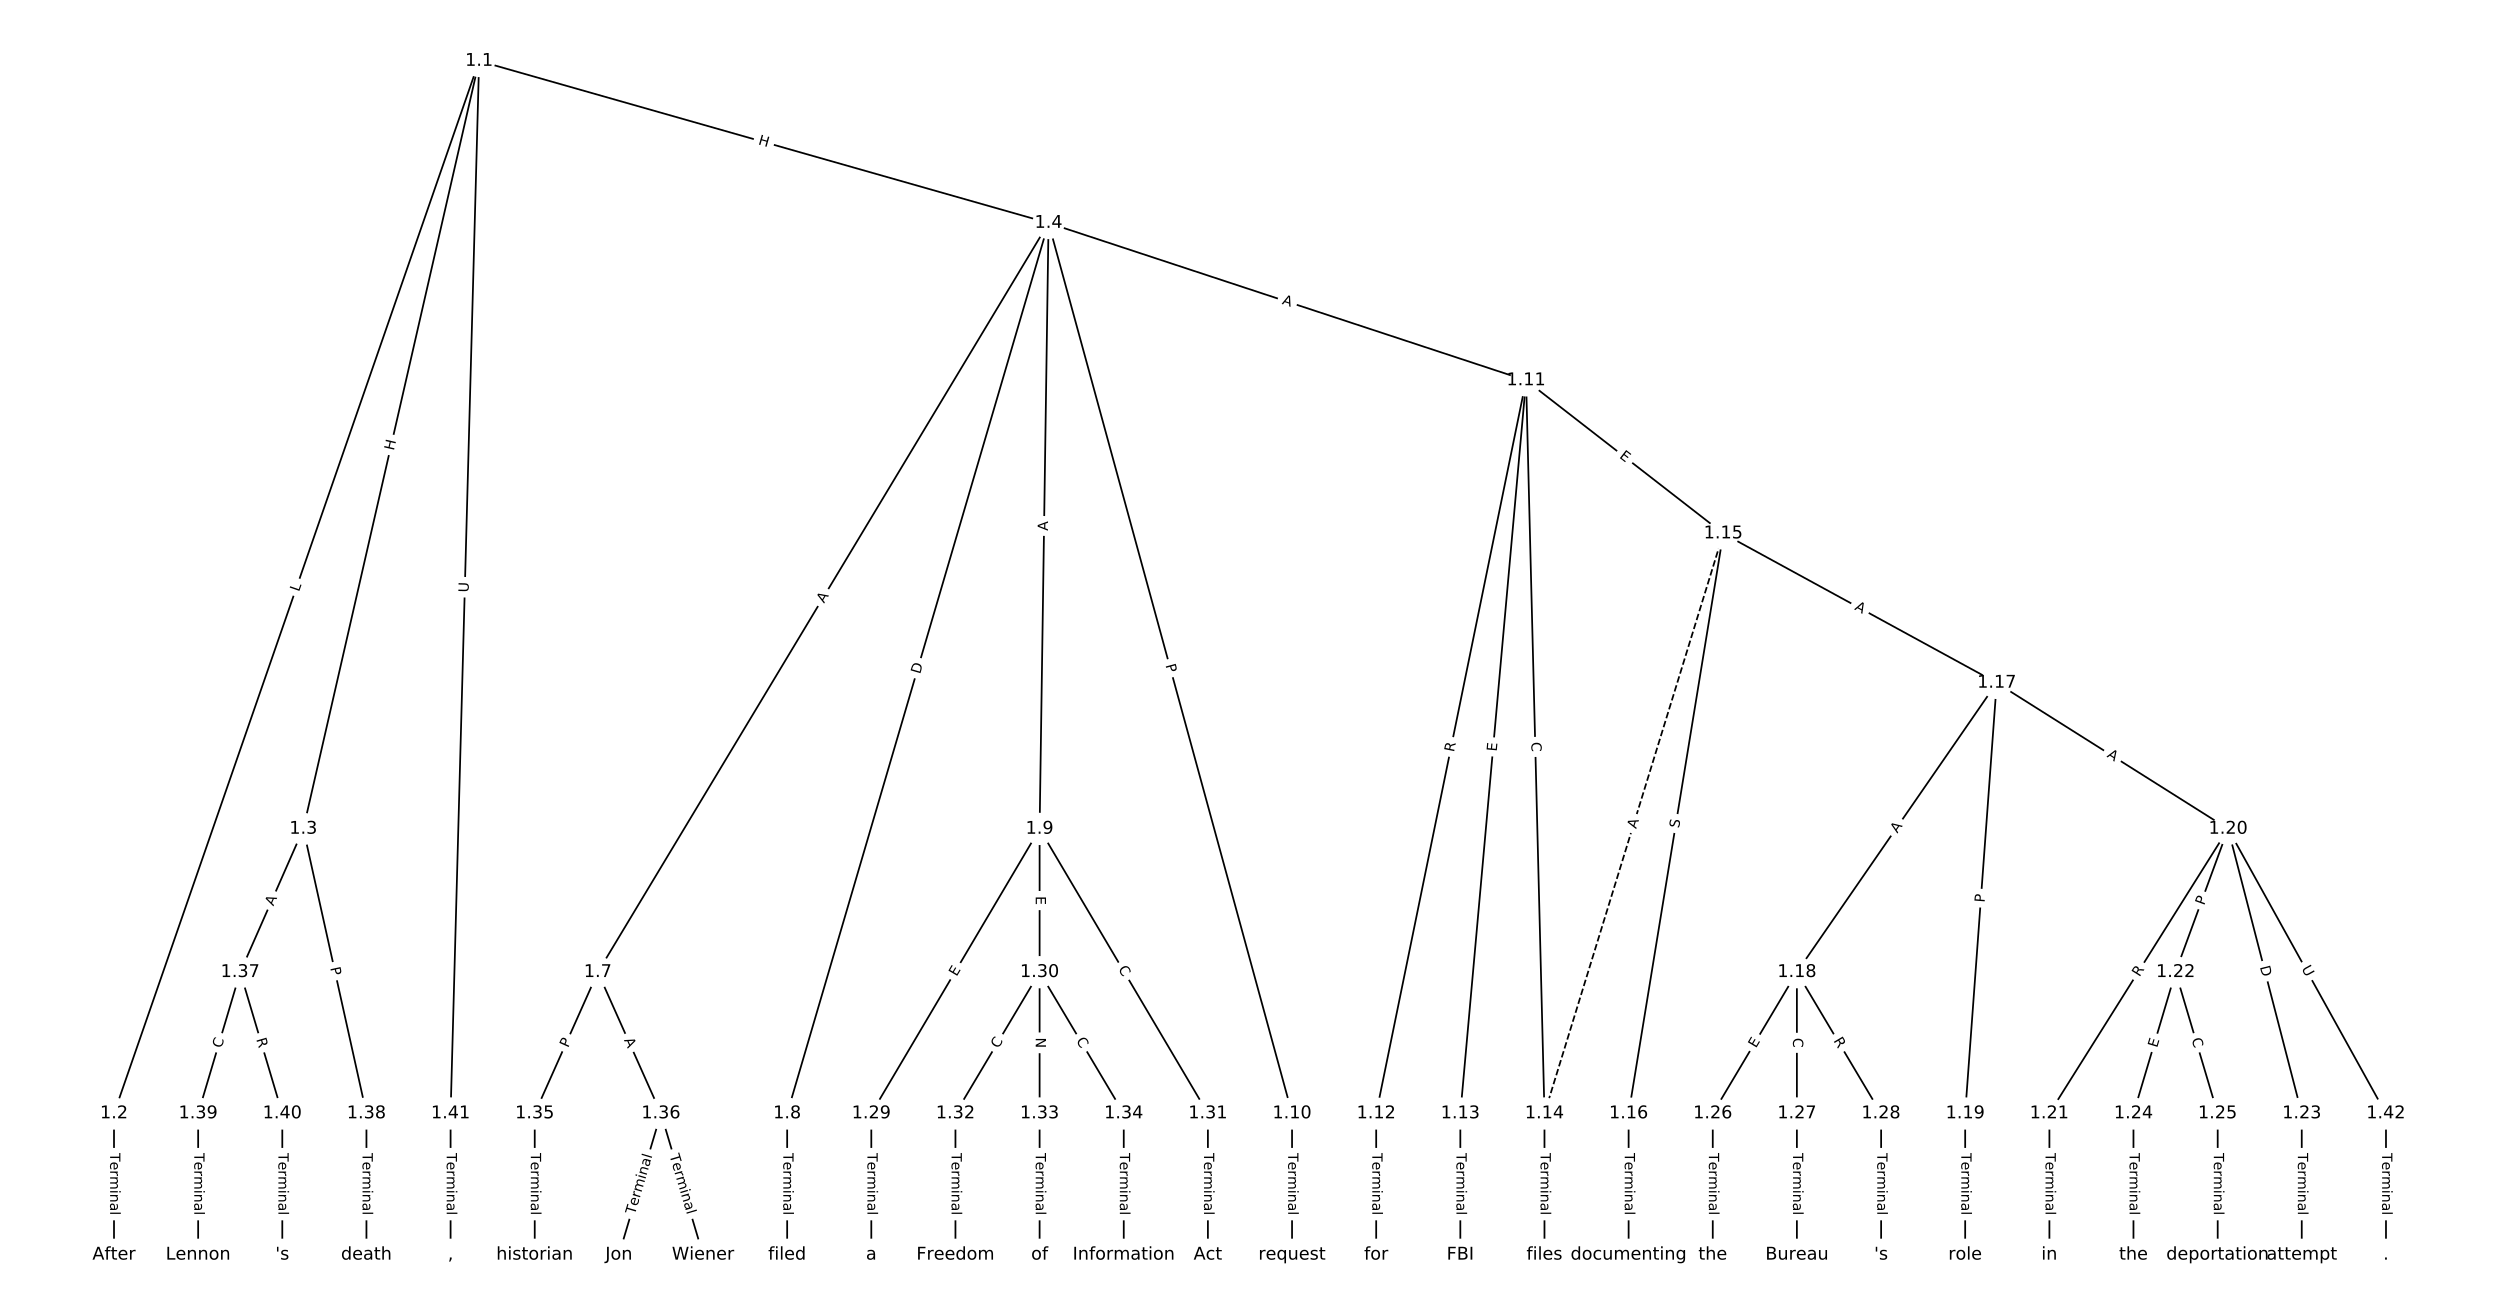 <?xml version="1.0" encoding="UTF-8"?>
<!DOCTYPE svg  PUBLIC '-//W3C//DTD SVG 1.1//EN'  'http://www.w3.org/Graphics/SVG/1.1/DTD/svg11.dtd'>
<svg width="1418.7pt" height="746.67pt" version="1.1" viewBox="0 0 1418.7 746.67" xmlns="http://www.w3.org/2000/svg" xmlns:xlink="http://www.w3.org/1999/xlink">
<defs>
<style type="text/css">*{stroke-linecap:butt;stroke-linejoin:round;white-space:pre;}</style>
</defs>
<path d="m0 746.67h1418.7v-746.67h-1418.7z" fill="#fff"/>
<g fill="none" stroke="#000">
<path d="m271.89 34.609-207.19 597.26" clip-path="url(#a)"/>
<path d="m271.89 34.609-99.755 435.78" clip-path="url(#a)"/>
<path d="m271.89 34.609 323.14 91.941" clip-path="url(#a)"/>
<path d="m271.89 34.609-16.191 597.26" clip-path="url(#a)"/>
<path d="m64.695 631.87v80.184" clip-path="url(#a)"/>
<path d="m172.13 470.39-35.813 81.3" clip-path="url(#a)"/>
<path d="m172.13 470.39 35.813 161.48" clip-path="url(#a)"/>
<path d="m595.03 126.55-255.77 425.14" clip-path="url(#a)"/>
<path d="m595.03 126.55-148.33 505.32" clip-path="url(#a)"/>
<path d="m595.03 126.55-5.074 343.84" clip-path="url(#a)"/>
<path d="m595.03 126.55 138.18 505.32" clip-path="url(#a)"/>
<path d="m595.03 126.55 270.99 89.311" clip-path="url(#a)"/>
<path d="m339.26 551.69-35.813 80.184" clip-path="url(#a)"/>
<path d="m339.26 551.69 35.813 80.184" clip-path="url(#a)"/>
<path d="m446.7 631.87v80.184" clip-path="url(#a)"/>
<path d="m589.96 470.39-95.502 161.48" clip-path="url(#a)"/>
<path d="m589.96 470.39v81.3" clip-path="url(#a)"/>
<path d="m589.96 470.39 95.502 161.48" clip-path="url(#a)"/>
<path d="m733.21 631.87v80.184" clip-path="url(#a)"/>
<path d="m866.02 215.86-85.056 416.01" clip-path="url(#a)"/>
<path d="m866.02 215.86-37.305 416.01" clip-path="url(#a)"/>
<path d="m866.02 215.86 10.446 416.01" clip-path="url(#a)"/>
<path d="m866.02 215.86 111.92 86.91" clip-path="url(#a)"/>
<path d="m780.96 631.87v80.184" clip-path="url(#a)"/>
<path d="m828.71 631.87v80.184" clip-path="url(#a)"/>
<path d="m876.46 631.87v80.184" clip-path="url(#a)"/>
<path d="m977.93 302.77-101.47 329.1" clip-path="url(#a)" stroke-dasharray="3.7,1.6"/>
<path d="m977.93 302.77-53.72 329.1" clip-path="url(#a)"/>
<path d="m977.93 302.77 155.19 84.753" clip-path="url(#a)"/>
<path d="m924.21 631.87v80.184" clip-path="url(#a)"/>
<path d="m1133.1 387.52-113.41 164.16" clip-path="url(#a)"/>
<path d="m1133.1 387.52-17.907 244.35" clip-path="url(#a)"/>
<path d="m1133.1 387.52 131.32 82.865" clip-path="url(#a)"/>
<path d="m1019.7 551.69-47.751 80.184" clip-path="url(#a)"/>
<path d="m1019.7 551.69v80.184" clip-path="url(#a)"/>
<path d="m1019.7 551.69 47.751 80.184" clip-path="url(#a)"/>
<path d="m1115.2 631.87v80.184" clip-path="url(#a)"/>
<path d="m1264.4 470.39-101.47 161.48" clip-path="url(#a)"/>
<path d="m1264.4 470.39-29.844 81.3" clip-path="url(#a)"/>
<path d="m1264.4 470.39 41.782 161.48" clip-path="url(#a)"/>
<path d="m1264.4 470.39 89.533 161.48" clip-path="url(#a)"/>
<path d="m1163 631.87v80.184" clip-path="url(#a)"/>
<path d="m1234.6 551.69-23.876 80.184" clip-path="url(#a)"/>
<path d="m1234.6 551.69 23.876 80.184" clip-path="url(#a)"/>
<path d="m1306.2 631.87v80.184" clip-path="url(#a)"/>
<path d="m1210.7 631.87v80.184" clip-path="url(#a)"/>
<path d="m1258.5 631.87v80.184" clip-path="url(#a)"/>
<path d="m971.96 631.87v80.184" clip-path="url(#a)"/>
<path d="m1019.7 631.87v80.184" clip-path="url(#a)"/>
<path d="m1067.5 631.87v80.184" clip-path="url(#a)"/>
<path d="m494.45 631.87v80.184" clip-path="url(#a)"/>
<path d="m589.96 551.69-47.751 80.184" clip-path="url(#a)"/>
<path d="m589.96 551.69v80.184" clip-path="url(#a)"/>
<path d="m589.96 551.69 47.751 80.184" clip-path="url(#a)"/>
<path d="m685.46 631.87v80.184" clip-path="url(#a)"/>
<path d="m542.2 631.87v80.184" clip-path="url(#a)"/>
<path d="m589.96 631.87v80.184" clip-path="url(#a)"/>
<path d="m637.71 631.87v80.184" clip-path="url(#a)"/>
<path d="m303.45 631.87v80.184" clip-path="url(#a)"/>
<path d="m375.08 631.87-23.876 80.184" clip-path="url(#a)"/>
<path d="m375.08 631.87 23.876 80.184" clip-path="url(#a)"/>
<path d="m136.32 551.69-23.876 80.184" clip-path="url(#a)"/>
<path d="m136.32 551.69 23.876 80.184" clip-path="url(#a)"/>
<path d="m207.95 631.87v80.184" clip-path="url(#a)"/>
<path d="m112.45 631.87v80.184" clip-path="url(#a)"/>
<path d="m160.2 631.87v80.184" clip-path="url(#a)"/>
<path d="m255.7 631.87v80.184" clip-path="url(#a)"/>
<path d="m1354 631.87v80.184" clip-path="url(#a)"/>
</g>
<path d="m173.49 337.4 1.461-4.211q0.787-2.267-1.481-3.054l-7.315-2.538q-2.267-0.787-3.054 1.481l-1.461 4.211q-0.787 2.267 1.481 3.054l7.315 2.538q2.267 0.787 3.054-1.481z" clip-path="url(#a)" fill="#fff" stroke="#fff"/>
<g clip-path="url(#a)">
<defs>
<path id="aj" d="m9.812 72.906h9.859v-64.609h35.5v-8.297h-45.359z"/>
</defs>
<g transform="translate(169.65 336.07) rotate(-70.868) scale(.08 -.08)">
<use xlink:href="#aj"/>
</g>
</g>
<path d="m227.45 256.83 1.343-5.865q0.536-2.34-1.804-2.875l-7.547-1.728q-2.34-0.536-2.875 1.804l-1.343 5.865q-0.536 2.34 1.804 2.875l7.547 1.728q2.34 0.536 2.875-1.804z" clip-path="url(#a)" fill="#fff" stroke="#fff"/>
<g clip-path="url(#a)">
<defs>
<path id="al" d="m9.812 72.906h9.859v-29.891h35.844v29.891h9.859v-72.906h-9.859v34.719h-35.844v-34.719h-9.859z"/>
</defs>
<g transform="translate(223.49 255.92) rotate(-77.107) scale(.08 -.08)">
<use xlink:href="#al"/>
</g>
</g>
<path d="m428.85 85.788 5.787 1.646q2.308 0.657 2.965-1.652l2.119-7.447q0.657-2.308-1.652-2.965l-5.787-1.646q-2.308-0.657-2.965 1.652l-2.119 7.447q-0.657 2.308 1.652 2.965z" clip-path="url(#a)" fill="#fff" stroke="#fff"/>
<g clip-path="url(#a)">
<g transform="translate(429.96 81.88) rotate(15.882) scale(.08 -.08)">
<use xlink:href="#al"/>
</g>
</g>
<path d="m269.98 336.34 0.159-5.853q0.065-2.399-2.334-2.464l-7.74-0.21q-2.399-0.065-2.464 2.334l-0.159 5.853q-0.065 2.399 2.334 2.464l7.74 0.21q2.399 0.065 2.464-2.334z" clip-path="url(#a)" fill="#fff" stroke="#fff"/>
<g clip-path="url(#a)">
<defs>
<path id="ai" d="m8.688 72.906h9.922v-44.297q0-11.719 4.234-16.875 4.25-5.141 13.781-5.141 9.469 0 13.719 5.141 4.25 5.156 4.25 16.875v44.297h9.906v-45.516q0-14.25-7.062-21.531-7.047-7.281-20.812-7.281-13.828 0-20.891 7.281-7.047 7.281-7.047 21.531z"/>
</defs>
<g transform="translate(265.92 336.23) rotate(-88.447) scale(.08 -.08)">
<use xlink:href="#ai"/>
</g>
</g>
<path d="m58.423 654.32v35.285q0 2.4 2.4 2.4h7.742q2.4 0 2.4-2.4v-35.285q0-2.4-2.4-2.4h-7.742q-2.4 0-2.4 2.4z" clip-path="url(#a)" fill="#fff" stroke="#fff"/>
<g clip-path="url(#a)">
<defs>
<path id="l" d="m-0.297 72.906h61.672v-8.312h-25.875v-64.594h-9.906v64.594h-25.891z"/>
<path id="d" d="m56.203 29.594v-4.391h-41.312q0.594-9.281 5.594-14.141t13.938-4.859q5.172 0 10.031 1.266t9.656 3.812v-8.5q-4.844-2.047-9.922-3.125t-10.297-1.078q-13.094 0-20.734 7.609-7.641 7.625-7.641 20.625 0 13.422 7.25 21.297 7.25 7.891 19.562 7.891 11.031 0 17.453-7.109 6.422-7.094 6.422-19.297zm-8.984 2.641q-0.094 7.359-4.125 11.75-4.031 4.406-10.672 4.406-7.516 0-12.031-4.25t-5.203-11.969z"/>
<path id="g" d="m41.109 46.297q-1.516 0.875-3.297 1.281-1.781 0.422-3.922 0.422-7.625 0-11.703-4.953t-4.078-14.234v-28.812h-9.031v54.688h9.031v-8.5q2.844 4.984 7.375 7.391 4.547 2.422 11.047 2.422 0.922 0 2.047-0.125 1.125-0.109 2.484-0.359z"/>
<path id="j" d="m52 44.188q3.375 6.062 8.062 8.938t11.031 2.875q8.547 0 13.188-5.984 4.641-5.969 4.641-17v-33.016h-9.031v32.719q0 7.859-2.797 11.656-2.781 3.812-8.484 3.812-6.984 0-11.047-4.641-4.047-4.625-4.047-12.641v-30.906h-9.031v32.719q0 7.906-2.781 11.688t-8.594 3.781q-6.891 0-10.953-4.656-4.047-4.656-4.047-12.625v-30.906h-9.031v54.688h9.031v-8.5q3.078 5.031 7.375 7.422t10.203 2.391q5.969 0 10.141-3.031 4.172-3.016 6.172-8.781z"/>
<path id="h" d="m9.422 54.688h8.984v-54.688h-8.984zm0 21.297h8.984v-11.391h-8.984z"/>
<path id="f" d="m54.891 33.016v-33.016h-8.984v32.719q0 7.766-3.031 11.609-3.031 3.859-9.078 3.859-7.281 0-11.484-4.641-4.203-4.625-4.203-12.641v-30.906h-9.031v54.688h9.031v-8.5q3.234 4.938 7.594 7.375 4.375 2.438 10.094 2.438 9.422 0 14.25-5.828 4.844-5.828 4.844-17.156z"/>
<path id="i" d="m34.281 27.484q-10.891 0-15.094-2.484t-4.203-8.5q0-4.781 3.156-7.594 3.156-2.797 8.562-2.797 7.484 0 12 5.297t4.516 14.078v2zm17.922 3.719v-31.203h-8.984v8.297q-3.078-4.969-7.672-7.344t-11.234-2.375q-8.391 0-13.359 4.719-4.953 4.719-4.953 12.625 0 9.219 6.172 13.906 6.188 4.688 18.438 4.688h12.609v0.891q0 6.203-4.078 9.594t-11.453 3.391q-4.688 0-9.141-1.125-4.438-1.125-8.531-3.375v8.312q4.922 1.906 9.562 2.844 4.641 0.953 9.031 0.953 11.875 0 17.734-6.156 5.859-6.141 5.859-18.641z"/>
<path id="k" d="m9.422 75.984h8.984v-75.984h-8.984z"/>
</defs>
<g transform="translate(62.487 654.32) rotate(90) scale(.08 -.08)">
<use xlink:href="#l"/>
<use x="60.818" xlink:href="#d"/>
<use x="122.342" xlink:href="#g"/>
<use x="163.439" xlink:href="#j"/>
<use x="260.852" xlink:href="#h"/>
<use x="288.635" xlink:href="#f"/>
<use x="352.014" xlink:href="#i"/>
<use x="413.293" xlink:href="#k"/>
</g>
</g>
<path d="m158.86 516.07 2.206-5.008q0.968-2.196-1.229-3.164l-7.085-3.121q-2.196-0.968-3.164 1.229l-2.206 5.008q-0.968 2.196 1.229 3.164l7.085 3.121q2.196 0.968 3.164-1.229z" clip-path="url(#a)" fill="#fff" stroke="#fff"/>
<g clip-path="url(#a)">
<defs>
<path id="q" d="m34.188 63.188-13.391-36.281h26.812zm-5.578 9.719h11.188l27.781-72.906h-10.25l-6.641 18.703h-32.859l-6.641-18.703h-10.406z"/>
</defs>
<g transform="translate(155.14 514.43) rotate(-66.226) scale(.08 -.08)">
<use xlink:href="#q"/>
</g>
</g>
<path d="m183.4 550.13 1.044 4.709q0.52 2.343 2.863 1.823l7.559-1.676q2.343-0.52 1.823-2.863l-1.044-4.709q-0.52-2.343-2.863-1.823l-7.559 1.676q-2.343 0.52-1.823 2.863z" clip-path="url(#a)" fill="#fff" stroke="#fff"/>
<g clip-path="url(#a)">
<defs>
<path id="v" d="m19.672 64.797v-27.391h12.406q6.891 0 10.641 3.562 3.766 3.562 3.766 10.156 0 6.547-3.766 10.109-3.75 3.562-10.641 3.562zm-9.859 8.109h22.266q12.266 0 18.531-5.547 6.281-5.547 6.281-16.234 0-10.797-6.281-16.312-6.266-5.516-18.531-5.516h-12.406v-29.297h-9.859z"/>
</defs>
<g transform="translate(187.36 549.26) rotate(77.496) scale(.08 -.08)">
<use xlink:href="#v"/>
</g>
</g>
<path d="m471.11 344.7 2.821-4.689q1.237-2.057-0.819-3.294l-6.634-3.991q-2.057-1.237-3.294 0.819l-2.821 4.689q-1.237 2.057 0.819 3.294l6.634 3.991q2.057 1.237 3.294-0.819z" clip-path="url(#a)" fill="#fff" stroke="#fff"/>
<g clip-path="url(#a)">
<g transform="translate(467.63 342.6) rotate(-58.969) scale(.08 -.08)">
<use xlink:href="#q"/>
</g>
</g>
<path d="m526.02 383.93 1.735-5.911q0.676-2.303-1.627-2.979l-7.429-2.181q-2.303-0.676-2.979 1.627l-1.735 5.911q-0.676 2.303 1.627 2.979l7.429 2.181q2.303 0.676 2.979-1.627z" clip-path="url(#a)" fill="#fff" stroke="#fff"/>
<g clip-path="url(#a)">
<defs>
<path id="an" d="m19.672 64.797v-56.688h11.922q15.094 0 22.094 6.828 7 6.844 7 21.594 0 14.641-7 21.453t-22.094 6.812zm-9.859 8.109h20.266q21.188 0 31.094-8.812 9.922-8.812 9.922-27.562 0-18.859-9.969-27.703-9.953-8.828-31.047-8.828h-20.266z"/>
</defs>
<g transform="translate(522.12 382.79) rotate(-73.642) scale(.08 -.08)">
<use xlink:href="#an"/>
</g>
</g>
<path d="m598.72 301.3 0.081-5.472q0.035-2.4-2.364-2.435l-7.742-0.114q-2.4-0.035-2.435 2.364l-0.081 5.472q-0.035 2.4 2.364 2.435l7.742 0.114q2.4 0.035 2.435-2.364z" clip-path="url(#a)" fill="#fff" stroke="#fff"/>
<g clip-path="url(#a)">
<g transform="translate(594.66 301.24) rotate(-89.155) scale(.08 -.08)">
<use xlink:href="#q"/>
</g>
</g>
<path d="m657.43 378.54 1.272 4.653q0.633 2.315 2.948 1.682l7.468-2.042q2.315-0.633 1.682-2.948l-1.272-4.653q-0.633-2.315-2.948-1.682l-7.468 2.042q-2.315 0.633-1.682 2.948z" clip-path="url(#a)" fill="#fff" stroke="#fff"/>
<g clip-path="url(#a)">
<g transform="translate(661.35 377.47) rotate(74.706) scale(.08 -.08)">
<use xlink:href="#v"/>
</g>
</g>
<path d="m725.96 176.31 5.197 1.713q2.279 0.751 3.031-1.528l2.424-7.353q0.751-2.279-1.528-3.031l-5.197-1.713q-2.279-0.751-3.031 1.528l-2.424 7.353q-0.751 2.279 1.528 3.031z" clip-path="url(#a)" fill="#fff" stroke="#fff"/>
<g clip-path="url(#a)">
<g transform="translate(727.23 172.45) rotate(18.241) scale(.08 -.08)">
<use xlink:href="#q"/>
</g>
</g>
<path d="m326.1 596.54 1.967-4.404q0.979-2.191-1.213-3.17l-7.069-3.158q-2.191-0.979-3.17 1.213l-1.967 4.404q-0.979 2.191 1.213 3.17l7.069 3.158q2.191 0.979 3.17-1.213z" clip-path="url(#a)" fill="#fff" stroke="#fff"/>
<g clip-path="url(#a)">
<g transform="translate(322.39 594.88) rotate(-65.933) scale(.08 -.08)">
<use xlink:href="#v"/>
</g>
</g>
<path d="m350.33 591.84 2.232 4.997q0.979 2.191 3.17 1.213l7.069-3.158q2.191-0.979 1.213-3.17l-2.232-4.997q-0.979-2.191-3.17-1.213l-7.069 3.158q-2.191 0.979-1.213 3.17z" clip-path="url(#a)" fill="#fff" stroke="#fff"/>
<g clip-path="url(#a)">
<g transform="translate(354.04 590.18) rotate(65.933) scale(.08 -.08)">
<use xlink:href="#q"/>
</g>
</g>
<path d="m440.43 654.32v35.285q0 2.4 2.4 2.4h7.742q2.4 0 2.4-2.4v-35.285q0-2.4-2.4-2.4h-7.742q-2.4 0-2.4 2.4z" clip-path="url(#a)" fill="#fff" stroke="#fff"/>
<g clip-path="url(#a)">
<g transform="translate(444.5 654.32) rotate(90) scale(.08 -.08)">
<use xlink:href="#l"/>
<use x="60.818" xlink:href="#d"/>
<use x="122.342" xlink:href="#g"/>
<use x="163.439" xlink:href="#j"/>
<use x="260.852" xlink:href="#h"/>
<use x="288.635" xlink:href="#f"/>
<use x="352.014" xlink:href="#i"/>
<use x="413.293" xlink:href="#k"/>
</g>
</g>
<path d="m546.32 556.5 2.573-4.351q1.222-2.066-0.844-3.288l-6.664-3.941q-2.066-1.222-3.288 0.844l-2.573 4.351q-1.222 2.066 0.844 3.288l6.664 3.941q2.066 1.222 3.288-0.844z" clip-path="url(#a)" fill="#fff" stroke="#fff"/>
<g clip-path="url(#a)">
<defs>
<path id="t" d="m9.812 72.906h46.094v-8.312h-36.234v-21.578h34.719v-8.297h-34.719v-26.422h37.109v-8.297h-46.969z"/>
</defs>
<g transform="translate(542.82 554.43) rotate(-59.4) scale(.08 -.08)">
<use xlink:href="#t"/>
</g>
</g>
<path d="m583.68 508.51v5.055q0 2.4 2.4 2.4h7.742q2.4 0 2.4-2.4v-5.055q0-2.4-2.4-2.4h-7.742q-2.4 0-2.4 2.4z" clip-path="url(#a)" fill="#fff" stroke="#fff"/>
<g clip-path="url(#a)">
<g transform="translate(587.75 508.51) rotate(90) scale(.08 -.08)">
<use xlink:href="#t"/>
</g>
</g>
<path d="m630.89 551.92 2.844 4.808q1.222 2.066 3.288 0.844l6.664-3.941q2.066-1.222 0.844-3.288l-2.844-4.808q-1.222-2.066-3.288-0.844l-6.664 3.941q-2.066 1.222-0.844 3.288z" clip-path="url(#a)" fill="#fff" stroke="#fff"/>
<g clip-path="url(#a)">
<defs>
<path id="r" d="m64.406 67.281v-10.391q-4.984 4.641-10.625 6.922-5.641 2.297-11.984 2.297-12.5 0-19.141-7.641t-6.641-22.094q0-14.406 6.641-22.047t19.141-7.641q6.344 0 11.984 2.297t10.625 6.938v-10.312q-5.172-3.516-10.969-5.281-5.781-1.75-12.219-1.75-16.562 0-26.094 10.125-9.516 10.141-9.516 27.672 0 17.578 9.516 27.703 9.531 10.141 26.094 10.141 6.531 0 12.312-1.734 5.797-1.734 10.875-5.203z"/>
</defs>
<g transform="translate(634.38 549.85) rotate(59.4) scale(.08 -.08)">
<use xlink:href="#r"/>
</g>
</g>
<path d="m726.94 654.32v35.285q0 2.4 2.4 2.4h7.742q2.4 0 2.4-2.4v-35.285q0-2.4-2.4-2.4h-7.742q-2.4 0-2.4 2.4z" clip-path="url(#a)" fill="#fff" stroke="#fff"/>
<g clip-path="url(#a)">
<g transform="translate(731 654.32) rotate(90) scale(.08 -.08)">
<use xlink:href="#l"/>
<use x="60.818" xlink:href="#d"/>
<use x="122.342" xlink:href="#g"/>
<use x="163.439" xlink:href="#j"/>
<use x="260.852" xlink:href="#h"/>
<use x="288.635" xlink:href="#f"/>
<use x="352.014" xlink:href="#i"/>
<use x="413.293" xlink:href="#k"/>
</g>
</g>
<path d="m829.08 427.85 1.113-5.446q0.481-2.351-1.871-2.832l-7.586-1.551q-2.351-0.481-2.832 1.871l-1.113 5.446q-0.481 2.351 1.871 2.832l7.586 1.551q2.351 0.481 2.832-1.871z" clip-path="url(#a)" fill="#fff" stroke="#fff"/>
<g clip-path="url(#a)">
<defs>
<path id="y" d="m44.391 34.188q3.172-1.078 6.172-4.594t6.031-9.672l10.016-19.922h-10.609l-9.312 18.703q-3.625 7.328-7.016 9.719t-9.25 2.391h-10.75v-30.812h-9.859v72.906h22.266q12.5 0 18.656-5.234 6.156-5.219 6.156-15.766 0-6.891-3.203-11.438-3.203-4.531-9.297-6.281zm-24.719 30.609v-25.875h12.406q7.125 0 10.766 3.297t3.641 9.688-3.641 9.641-10.766 3.25z"/>
</defs>
<g transform="translate(825.09 427.03) rotate(-78.445) scale(.08 -.08)">
<use xlink:href="#y"/>
</g>
</g>
<path d="m853.38 426.94 0.451-5.035q0.214-2.39-2.176-2.605l-7.712-0.692q-2.39-0.214-2.605 2.176l-0.451 5.035q-0.214 2.39 2.176 2.605l7.712 0.692q2.39 0.214 2.605-2.176z" clip-path="url(#a)" fill="#fff" stroke="#fff"/>
<g clip-path="url(#a)">
<g transform="translate(849.34 426.58) rotate(-84.876) scale(.08 -.08)">
<use xlink:href="#t"/>
</g>
</g>
<path d="m864.9 421.23 0.14 5.585q0.06 2.399 2.459 2.339l7.74-0.194q2.399-0.06 2.339-2.459l-0.14-5.585q-0.06-2.399-2.459-2.339l-7.74 0.194q-2.399 0.06-2.339 2.459z" clip-path="url(#a)" fill="#fff" stroke="#fff"/>
<g clip-path="url(#a)">
<g transform="translate(868.96 421.13) rotate(88.562) scale(.08 -.08)">
<use xlink:href="#r"/>
</g>
</g>
<path d="m916.13 262.72 3.993 3.1q1.896 1.472 3.368-0.424l4.749-6.115q1.472-1.896-0.424-3.368l-3.993-3.1q-1.896-1.472-3.368 0.424l-4.749 6.115q-1.472 1.896 0.424 3.368z" clip-path="url(#a)" fill="#fff" stroke="#fff"/>
<g clip-path="url(#a)">
<g transform="translate(918.62 259.51) rotate(37.832) scale(.08 -.08)">
<use xlink:href="#t"/>
</g>
</g>
<path d="m774.69 654.32v35.285q0 2.4 2.4 2.4h7.742q2.4 0 2.4-2.4v-35.285q0-2.4-2.4-2.4h-7.742q-2.4 0-2.4 2.4z" clip-path="url(#a)" fill="#fff" stroke="#fff"/>
<g clip-path="url(#a)">
<g transform="translate(778.75 654.32) rotate(90) scale(.08 -.08)">
<use xlink:href="#l"/>
<use x="60.818" xlink:href="#d"/>
<use x="122.342" xlink:href="#g"/>
<use x="163.439" xlink:href="#j"/>
<use x="260.852" xlink:href="#h"/>
<use x="288.635" xlink:href="#f"/>
<use x="352.014" xlink:href="#i"/>
<use x="413.293" xlink:href="#k"/>
</g>
</g>
<path d="m822.44 654.32v35.285q0 2.4 2.4 2.4h7.742q2.4 0 2.4-2.4v-35.285q0-2.4-2.4-2.4h-7.742q-2.4 0-2.4 2.4z" clip-path="url(#a)" fill="#fff" stroke="#fff"/>
<g clip-path="url(#a)">
<g transform="translate(826.5 654.32) rotate(90) scale(.08 -.08)">
<use xlink:href="#l"/>
<use x="60.818" xlink:href="#d"/>
<use x="122.342" xlink:href="#g"/>
<use x="163.439" xlink:href="#j"/>
<use x="260.852" xlink:href="#h"/>
<use x="288.635" xlink:href="#f"/>
<use x="352.014" xlink:href="#i"/>
<use x="413.293" xlink:href="#k"/>
</g>
</g>
<path d="m870.19 654.32v35.285q0 2.4 2.4 2.4h7.742q2.4 0 2.4-2.4v-35.285q0-2.4-2.4-2.4h-7.742q-2.4 0-2.4 2.4z" clip-path="url(#a)" fill="#fff" stroke="#fff"/>
<g clip-path="url(#a)">
<g transform="translate(874.25 654.32) rotate(90) scale(.08 -.08)">
<use xlink:href="#l"/>
<use x="60.818" xlink:href="#d"/>
<use x="122.342" xlink:href="#g"/>
<use x="163.439" xlink:href="#j"/>
<use x="260.852" xlink:href="#h"/>
<use x="288.635" xlink:href="#f"/>
<use x="352.014" xlink:href="#i"/>
<use x="413.293" xlink:href="#k"/>
</g>
</g>
<path d="m932.38 471.79 1.612-5.23q0.707-2.293-1.586-3.001l-7.399-2.281q-2.293-0.707-3.001 1.586l-1.612 5.23q-0.707 2.293 1.586 3.001l7.399 2.281q2.293 0.707 3.001-1.586z" clip-path="url(#a)" fill="#fff" stroke="#fff"/>
<g clip-path="url(#a)">
<g transform="translate(928.5 470.59) rotate(-72.864) scale(.08 -.08)">
<use xlink:href="#q"/>
</g>
</g>
<path d="m956.85 470.84 0.818-5.012q0.387-2.369-1.982-2.755l-7.641-1.247q-2.369-0.387-2.755 1.982l-0.818 5.012q-0.387 2.369 1.982 2.755l7.641 1.247q2.369 0.387 2.755-1.982z" clip-path="url(#a)" fill="#fff" stroke="#fff"/>
<g clip-path="url(#a)">
<defs>
<path id="as" d="m53.516 70.516v-9.625q-5.609 2.688-10.594 4-4.984 1.328-9.625 1.328-8.047 0-12.422-3.125t-4.375-8.891q0-4.844 2.906-7.312 2.906-2.453 11.016-3.969l5.953-1.219q11.031-2.109 16.281-7.406t5.25-14.172q0-10.609-7.109-16.078-7.094-5.469-20.812-5.469-5.172 0-11.016 1.172-5.828 1.172-12.078 3.469v10.156q6-3.359 11.766-5.078 5.766-1.703 11.328-1.703 8.438 0 13.031 3.312 4.594 3.328 4.594 9.484 0 5.359-3.297 8.391t-10.812 4.547l-6.016 1.172q-11.031 2.188-15.969 6.875-4.922 4.688-4.922 13.047 0 9.672 6.812 15.234t18.766 5.562q5.141 0 10.453-0.938 5.328-0.922 10.891-2.766z"/>
</defs>
<g transform="translate(952.84 470.18) rotate(-80.729) scale(.08 -.08)">
<use xlink:href="#as"/>
</g>
</g>
<path d="m1050.1 349.34 4.803 2.623q2.106 1.15 3.257-0.956l3.711-6.795q1.15-2.106-0.956-3.257l-4.803-2.623q-2.106-1.15-3.257 0.956l-3.711 6.795q-1.15 2.106 0.956 3.257z" clip-path="url(#a)" fill="#fff" stroke="#fff"/>
<g clip-path="url(#a)">
<g transform="translate(1052.1 345.77) rotate(28.64) scale(.08 -.08)">
<use xlink:href="#q"/>
</g>
</g>
<path d="m917.94 654.32v35.285q0 2.4 2.4 2.4h7.742q2.4 0 2.4-2.4v-35.285q0-2.4-2.4-2.4h-7.742q-2.4 0-2.4 2.4z" clip-path="url(#a)" fill="#fff" stroke="#fff"/>
<g clip-path="url(#a)">
<g transform="translate(922.01 654.32) rotate(90) scale(.08 -.08)">
<use xlink:href="#l"/>
<use x="60.818" xlink:href="#d"/>
<use x="122.342" xlink:href="#g"/>
<use x="163.439" xlink:href="#j"/>
<use x="260.852" xlink:href="#h"/>
<use x="288.635" xlink:href="#f"/>
<use x="352.014" xlink:href="#i"/>
<use x="413.293" xlink:href="#k"/>
</g>
</g>
<path d="m1080 475.42 3.111-4.503q1.364-1.975-0.611-3.339l-6.37-4.401q-1.975-1.364-3.339 0.611l-3.111 4.503q-1.364 1.975 0.611 3.339l6.37 4.401q1.975 1.364 3.339-0.611z" clip-path="url(#a)" fill="#fff" stroke="#fff"/>
<g clip-path="url(#a)">
<g transform="translate(1076.7 473.11) rotate(-55.362) scale(.08 -.08)">
<use xlink:href="#q"/>
</g>
</g>
<path d="m1130.2 512.56 0.353-4.811q0.175-2.394-2.218-2.569l-7.722-0.566q-2.394-0.175-2.569 2.218l-0.353 4.811q-0.175 2.394 2.218 2.569l7.722 0.566q2.394 0.175 2.569-2.218z" clip-path="url(#a)" fill="#fff" stroke="#fff"/>
<g clip-path="url(#a)">
<g transform="translate(1126.2 512.27) rotate(-85.809) scale(.08 -.08)">
<use xlink:href="#v"/>
</g>
</g>
<path d="m1193.1 432.8 4.628 2.921q2.03 1.281 3.311-0.749l4.132-6.548q1.281-2.03-0.749-3.311l-4.628-2.921q-2.03-1.281-3.311 0.749l-4.132 6.548q-1.281 2.03 0.749 3.311z" clip-path="url(#a)" fill="#fff" stroke="#fff"/>
<g clip-path="url(#a)">
<g transform="translate(1195.3 429.36) rotate(32.254) scale(.08 -.08)">
<use xlink:href="#q"/>
</g>
</g>
<path d="m999.93 597.16 2.586-4.343q1.228-2.062-0.834-3.29l-6.652-3.962q-2.062-1.228-3.29 0.834l-2.586 4.343q-1.228 2.062 0.834 3.29l6.652 3.962q2.062 1.228 3.29-0.834z" clip-path="url(#a)" fill="#fff" stroke="#fff"/>
<g clip-path="url(#a)">
<g transform="translate(996.44 595.08) rotate(-59.225) scale(.08 -.08)">
<use xlink:href="#t"/>
</g>
</g>
<path d="m1013.4 588.99v5.586q0 2.4 2.4 2.4h7.742q2.4 0 2.4-2.4v-5.586q0-2.4-2.4-2.4h-7.742q-2.4 0-2.4 2.4z" clip-path="url(#a)" fill="#fff" stroke="#fff"/>
<g clip-path="url(#a)">
<g transform="translate(1017.5 588.99) rotate(90) scale(.08 -.08)">
<use xlink:href="#r"/>
</g>
</g>
<path d="m1036.8 592.6 2.844 4.776q1.228 2.062 3.29 0.834l6.652-3.962q2.062-1.228 0.834-3.29l-2.844-4.776q-1.228-2.062-3.29-0.834l-6.652 3.962q-2.062 1.228-0.834 3.29z" clip-path="url(#a)" fill="#fff" stroke="#fff"/>
<g clip-path="url(#a)">
<g transform="translate(1040.3 590.52) rotate(59.225) scale(.08 -.08)">
<use xlink:href="#y"/>
</g>
</g>
<path d="m1108.9 654.32v35.285q0 2.4 2.4 2.4h7.742q2.4 0 2.4-2.4v-35.285q0-2.4-2.4-2.4h-7.742q-2.4 0-2.4 2.4z" clip-path="url(#a)" fill="#fff" stroke="#fff"/>
<g clip-path="url(#a)">
<g transform="translate(1113 654.32) rotate(90) scale(.08 -.08)">
<use xlink:href="#l"/>
<use x="60.818" xlink:href="#d"/>
<use x="122.342" xlink:href="#g"/>
<use x="163.439" xlink:href="#j"/>
<use x="260.852" xlink:href="#h"/>
<use x="288.635" xlink:href="#f"/>
<use x="352.014" xlink:href="#i"/>
<use x="413.293" xlink:href="#k"/>
</g>
</g>
<path d="m1217.5 556.82 2.958-4.707q1.277-2.032-0.755-3.309l-6.556-4.119q-2.032-1.277-3.309 0.755l-2.958 4.707q-1.277 2.032 0.755 3.309l6.556 4.119q2.032 1.277 3.309-0.755z" clip-path="url(#a)" fill="#fff" stroke="#fff"/>
<g clip-path="url(#a)">
<g transform="translate(1214.1 554.66) rotate(-57.856) scale(.08 -.08)">
<use xlink:href="#y"/>
</g>
</g>
<path d="m1254.6 515.46 1.662-4.528q0.827-2.253-1.426-3.08l-7.268-2.668q-2.253-0.827-3.08 1.426l-1.662 4.528q-0.827 2.253 1.426 3.08l7.268 2.668q2.253 0.827 3.08-1.426z" clip-path="url(#a)" fill="#fff" stroke="#fff"/>
<g clip-path="url(#a)">
<g transform="translate(1250.8 514.06) rotate(-69.842) scale(.08 -.08)">
<use xlink:href="#v"/>
</g>
</g>
<path d="m1278.5 549.72 1.543 5.964q0.601 2.324 2.925 1.722l7.496-1.939q2.324-0.601 1.722-2.925l-1.543-5.964q-0.601-2.324-2.925-1.722l-7.496 1.939q-2.324 0.601-1.722 2.925z" clip-path="url(#a)" fill="#fff" stroke="#fff"/>
<g clip-path="url(#a)">
<g transform="translate(1282.4 548.7) rotate(75.493) scale(.08 -.08)">
<use xlink:href="#an"/>
</g>
</g>
<path d="m1302.3 551.61 2.839 5.121q1.164 2.099 3.263 0.935l6.771-3.754q2.099-1.164 0.935-3.263l-2.839-5.121q-1.164-2.099-3.263-0.935l-6.771 3.754q-2.099 1.164-0.935 3.263z" clip-path="url(#a)" fill="#fff" stroke="#fff"/>
<g clip-path="url(#a)">
<g transform="translate(1305.9 549.64) rotate(60.994) scale(.08 -.08)">
<use xlink:href="#ai"/>
</g>
</g>
<path d="m1156.7 654.32v35.285q0 2.4 2.4 2.4h7.742q2.4 0 2.4-2.4v-35.285q0-2.4-2.4-2.4h-7.742q-2.4 0-2.4 2.4z" clip-path="url(#a)" fill="#fff" stroke="#fff"/>
<g clip-path="url(#a)">
<g transform="translate(1160.8 654.32) rotate(90) scale(.08 -.08)">
<use xlink:href="#l"/>
<use x="60.818" xlink:href="#d"/>
<use x="122.342" xlink:href="#g"/>
<use x="163.439" xlink:href="#j"/>
<use x="260.852" xlink:href="#h"/>
<use x="288.635" xlink:href="#f"/>
<use x="352.014" xlink:href="#i"/>
<use x="413.293" xlink:href="#k"/>
</g>
</g>
<path d="m1227.9 595.99 1.443-4.845q0.685-2.3-1.615-2.985l-7.42-2.209q-2.3-0.685-2.985 1.615l-1.443 4.845q-0.685 2.3 1.615 2.985l7.42 2.209q2.3 0.685 2.985-1.615z" clip-path="url(#a)" fill="#fff" stroke="#fff"/>
<g clip-path="url(#a)">
<g transform="translate(1224.1 594.83) rotate(-73.419) scale(.08 -.08)">
<use xlink:href="#t"/>
</g>
</g>
<path d="m1239.7 590.89 1.594 5.354q0.685 2.3 2.985 1.615l7.42-2.209q2.3-0.685 1.615-2.985l-1.594-5.354q-0.685-2.3-2.985-1.615l-7.42 2.209q-2.3 0.685-1.615 2.985z" clip-path="url(#a)" fill="#fff" stroke="#fff"/>
<g clip-path="url(#a)">
<g transform="translate(1243.6 589.73) rotate(73.419) scale(.08 -.08)">
<use xlink:href="#r"/>
</g>
</g>
<path d="m1299.9 654.32v35.285q0 2.4 2.4 2.4h7.742q2.4 0 2.4-2.4v-35.285q0-2.4-2.4-2.4h-7.742q-2.4 0-2.4 2.4z" clip-path="url(#a)" fill="#fff" stroke="#fff"/>
<g clip-path="url(#a)">
<g transform="translate(1304 654.32) rotate(90) scale(.08 -.08)">
<use xlink:href="#l"/>
<use x="60.818" xlink:href="#d"/>
<use x="122.342" xlink:href="#g"/>
<use x="163.439" xlink:href="#j"/>
<use x="260.852" xlink:href="#h"/>
<use x="288.635" xlink:href="#f"/>
<use x="352.014" xlink:href="#i"/>
<use x="413.293" xlink:href="#k"/>
</g>
</g>
<path d="m1204.4 654.32v35.285q0 2.4 2.4 2.4h7.742q2.4 0 2.4-2.4v-35.285q0-2.4-2.4-2.4h-7.742q-2.4 0-2.4 2.4z" clip-path="url(#a)" fill="#fff" stroke="#fff"/>
<g clip-path="url(#a)">
<g transform="translate(1208.5 654.32) rotate(90) scale(.08 -.08)">
<use xlink:href="#l"/>
<use x="60.818" xlink:href="#d"/>
<use x="122.342" xlink:href="#g"/>
<use x="163.439" xlink:href="#j"/>
<use x="260.852" xlink:href="#h"/>
<use x="288.635" xlink:href="#f"/>
<use x="352.014" xlink:href="#i"/>
<use x="413.293" xlink:href="#k"/>
</g>
</g>
<path d="m1252.2 654.32v35.285q0 2.4 2.4 2.4h7.742q2.4 0 2.4-2.4v-35.285q0-2.4-2.4-2.4h-7.742q-2.4 0-2.4 2.4z" clip-path="url(#a)" fill="#fff" stroke="#fff"/>
<g clip-path="url(#a)">
<g transform="translate(1256.3 654.32) rotate(90) scale(.08 -.08)">
<use xlink:href="#l"/>
<use x="60.818" xlink:href="#d"/>
<use x="122.342" xlink:href="#g"/>
<use x="163.439" xlink:href="#j"/>
<use x="260.852" xlink:href="#h"/>
<use x="288.635" xlink:href="#f"/>
<use x="352.014" xlink:href="#i"/>
<use x="413.293" xlink:href="#k"/>
</g>
</g>
<path d="m965.69 654.32v35.285q0 2.4 2.4 2.4h7.742q2.4 0 2.4-2.4v-35.285q0-2.4-2.4-2.4h-7.742q-2.4 0-2.4 2.4z" clip-path="url(#a)" fill="#fff" stroke="#fff"/>
<g clip-path="url(#a)">
<g transform="translate(969.76 654.32) rotate(90) scale(.08 -.08)">
<use xlink:href="#l"/>
<use x="60.818" xlink:href="#d"/>
<use x="122.342" xlink:href="#g"/>
<use x="163.439" xlink:href="#j"/>
<use x="260.852" xlink:href="#h"/>
<use x="288.635" xlink:href="#f"/>
<use x="352.014" xlink:href="#i"/>
<use x="413.293" xlink:href="#k"/>
</g>
</g>
<path d="m1013.4 654.32v35.285q0 2.4 2.4 2.4h7.742q2.4 0 2.4-2.4v-35.285q0-2.4-2.4-2.4h-7.742q-2.4 0-2.4 2.4z" clip-path="url(#a)" fill="#fff" stroke="#fff"/>
<g clip-path="url(#a)">
<g transform="translate(1017.5 654.32) rotate(90) scale(.08 -.08)">
<use xlink:href="#l"/>
<use x="60.818" xlink:href="#d"/>
<use x="122.342" xlink:href="#g"/>
<use x="163.439" xlink:href="#j"/>
<use x="260.852" xlink:href="#h"/>
<use x="288.635" xlink:href="#f"/>
<use x="352.014" xlink:href="#i"/>
<use x="413.293" xlink:href="#k"/>
</g>
</g>
<path d="m1061.2 654.32v35.285q0 2.4 2.4 2.4h7.742q2.4 0 2.4-2.4v-35.285q0-2.4-2.4-2.4h-7.742q-2.4 0-2.4 2.4z" clip-path="url(#a)" fill="#fff" stroke="#fff"/>
<g clip-path="url(#a)">
<g transform="translate(1065.3 654.32) rotate(90) scale(.08 -.08)">
<use xlink:href="#l"/>
<use x="60.818" xlink:href="#d"/>
<use x="122.342" xlink:href="#g"/>
<use x="163.439" xlink:href="#j"/>
<use x="260.852" xlink:href="#h"/>
<use x="288.635" xlink:href="#f"/>
<use x="352.014" xlink:href="#i"/>
<use x="413.293" xlink:href="#k"/>
</g>
</g>
<path d="m488.18 654.32v35.285q0 2.4 2.4 2.4h7.742q2.4 0 2.4-2.4v-35.285q0-2.4-2.4-2.4h-7.742q-2.4 0-2.4 2.4z" clip-path="url(#a)" fill="#fff" stroke="#fff"/>
<g clip-path="url(#a)">
<g transform="translate(492.25 654.32) rotate(90) scale(.08 -.08)">
<use xlink:href="#l"/>
<use x="60.818" xlink:href="#d"/>
<use x="122.342" xlink:href="#g"/>
<use x="163.439" xlink:href="#j"/>
<use x="260.852" xlink:href="#h"/>
<use x="288.635" xlink:href="#f"/>
<use x="352.014" xlink:href="#i"/>
<use x="413.293" xlink:href="#k"/>
</g>
</g>
<path d="m570.04 597.39 2.858-4.8q1.228-2.062-0.834-3.29l-6.652-3.962q-2.062-1.228-3.29 0.834l-2.858 4.8q-1.228 2.062 0.834 3.29l6.652 3.962q2.062 1.228 3.29-0.834z" clip-path="url(#a)" fill="#fff" stroke="#fff"/>
<g clip-path="url(#a)">
<g transform="translate(566.55 595.31) rotate(-59.225) scale(.08 -.08)">
<use xlink:href="#r"/>
</g>
</g>
<path d="m583.68 588.79v5.985q0 2.4 2.4 2.4h7.742q2.4 0 2.4-2.4v-5.985q0-2.4-2.4-2.4h-7.742q-2.4 0-2.4 2.4z" clip-path="url(#a)" fill="#fff" stroke="#fff"/>
<g clip-path="url(#a)">
<defs>
<path id="at" d="m9.812 72.906h13.281l32.328-60.984v60.984h9.562v-72.906h-13.281l-32.312 60.984v-60.984h-9.578z"/>
</defs>
<g transform="translate(587.75 588.79) rotate(90) scale(.08 -.08)">
<use xlink:href="#at"/>
</g>
</g>
<path d="m607.01 592.59 2.858 4.8q1.228 2.062 3.29 0.834l6.652-3.962q2.062-1.228 0.834-3.29l-2.858-4.8q-1.228-2.062-3.29-0.834l-6.652 3.962q-2.062 1.228-0.834 3.29z" clip-path="url(#a)" fill="#fff" stroke="#fff"/>
<g clip-path="url(#a)">
<g transform="translate(610.51 590.51) rotate(59.225) scale(.08 -.08)">
<use xlink:href="#r"/>
</g>
</g>
<path d="m679.19 654.32v35.285q0 2.4 2.4 2.4h7.742q2.4 0 2.4-2.4v-35.285q0-2.4-2.4-2.4h-7.742q-2.4 0-2.4 2.4z" clip-path="url(#a)" fill="#fff" stroke="#fff"/>
<g clip-path="url(#a)">
<g transform="translate(683.25 654.32) rotate(90) scale(.08 -.08)">
<use xlink:href="#l"/>
<use x="60.818" xlink:href="#d"/>
<use x="122.342" xlink:href="#g"/>
<use x="163.439" xlink:href="#j"/>
<use x="260.852" xlink:href="#h"/>
<use x="288.635" xlink:href="#f"/>
<use x="352.014" xlink:href="#i"/>
<use x="413.293" xlink:href="#k"/>
</g>
</g>
<path d="m535.93 654.32v35.285q0 2.4 2.4 2.4h7.742q2.4 0 2.4-2.4v-35.285q0-2.4-2.4-2.4h-7.742q-2.4 0-2.4 2.4z" clip-path="url(#a)" fill="#fff" stroke="#fff"/>
<g clip-path="url(#a)">
<g transform="translate(540 654.32) rotate(90) scale(.08 -.08)">
<use xlink:href="#l"/>
<use x="60.818" xlink:href="#d"/>
<use x="122.342" xlink:href="#g"/>
<use x="163.439" xlink:href="#j"/>
<use x="260.852" xlink:href="#h"/>
<use x="288.635" xlink:href="#f"/>
<use x="352.014" xlink:href="#i"/>
<use x="413.293" xlink:href="#k"/>
</g>
</g>
<path d="m583.68 654.32v35.285q0 2.4 2.4 2.4h7.742q2.4 0 2.4-2.4v-35.285q0-2.4-2.4-2.4h-7.742q-2.4 0-2.4 2.4z" clip-path="url(#a)" fill="#fff" stroke="#fff"/>
<g clip-path="url(#a)">
<g transform="translate(587.75 654.32) rotate(90) scale(.08 -.08)">
<use xlink:href="#l"/>
<use x="60.818" xlink:href="#d"/>
<use x="122.342" xlink:href="#g"/>
<use x="163.439" xlink:href="#j"/>
<use x="260.852" xlink:href="#h"/>
<use x="288.635" xlink:href="#f"/>
<use x="352.014" xlink:href="#i"/>
<use x="413.293" xlink:href="#k"/>
</g>
</g>
<path d="m631.44 654.32v35.285q0 2.4 2.4 2.4h7.742q2.4 0 2.4-2.4v-35.285q0-2.4-2.4-2.4h-7.742q-2.4 0-2.4 2.4z" clip-path="url(#a)" fill="#fff" stroke="#fff"/>
<g clip-path="url(#a)">
<g transform="translate(635.5 654.32) rotate(90) scale(.08 -.08)">
<use xlink:href="#l"/>
<use x="60.818" xlink:href="#d"/>
<use x="122.342" xlink:href="#g"/>
<use x="163.439" xlink:href="#j"/>
<use x="260.852" xlink:href="#h"/>
<use x="288.635" xlink:href="#f"/>
<use x="352.014" xlink:href="#i"/>
<use x="413.293" xlink:href="#k"/>
</g>
</g>
<path d="m297.18 654.32v35.285q0 2.4 2.4 2.4h7.742q2.4 0 2.4-2.4v-35.285q0-2.4-2.4-2.4h-7.742q-2.4 0-2.4 2.4z" clip-path="url(#a)" fill="#fff" stroke="#fff"/>
<g clip-path="url(#a)">
<g transform="translate(301.24 654.32) rotate(90) scale(.08 -.08)">
<use xlink:href="#l"/>
<use x="60.818" xlink:href="#d"/>
<use x="122.342" xlink:href="#g"/>
<use x="163.439" xlink:href="#j"/>
<use x="260.852" xlink:href="#h"/>
<use x="288.635" xlink:href="#f"/>
<use x="352.014" xlink:href="#i"/>
<use x="413.293" xlink:href="#k"/>
</g>
</g>
<path d="m364.11 690.66 10.07-33.818q0.685-2.3-1.615-2.985l-7.42-2.209q-2.3-0.685-2.985 1.615l-10.07 33.818q-0.685 2.3 1.615 2.985l7.42 2.209q2.3 0.685 2.985-1.615z" clip-path="url(#a)" fill="#fff" stroke="#fff"/>
<g clip-path="url(#a)">
<g transform="translate(360.22 689.5) rotate(-73.419) scale(.08 -.08)">
<use xlink:href="#l"/>
<use x="60.818" xlink:href="#d"/>
<use x="122.342" xlink:href="#g"/>
<use x="163.439" xlink:href="#j"/>
<use x="260.852" xlink:href="#h"/>
<use x="288.635" xlink:href="#f"/>
<use x="352.014" xlink:href="#i"/>
<use x="413.293" xlink:href="#k"/>
</g>
</g>
<path d="m375.97 656.85 10.07 33.818q0.685 2.3 2.985 1.615l7.42-2.209q2.3-0.685 1.615-2.985l-10.07-33.818q-0.685-2.3-2.985-1.615l-7.42 2.209q-2.3 0.685-1.615 2.985z" clip-path="url(#a)" fill="#fff" stroke="#fff"/>
<g clip-path="url(#a)">
<g transform="translate(379.86 655.69) rotate(73.419) scale(.08 -.08)">
<use xlink:href="#l"/>
<use x="60.818" xlink:href="#d"/>
<use x="122.342" xlink:href="#g"/>
<use x="163.439" xlink:href="#j"/>
<use x="260.852" xlink:href="#h"/>
<use x="288.635" xlink:href="#f"/>
<use x="352.014" xlink:href="#i"/>
<use x="413.293" xlink:href="#k"/>
</g>
</g>
<path d="m129.6 596.25 1.594-5.354q0.685-2.3-1.615-2.985l-7.42-2.209q-2.3-0.685-2.985 1.615l-1.594 5.354q-0.685 2.3 1.615 2.985l7.42 2.209q2.3 0.685 2.985-1.615z" clip-path="url(#a)" fill="#fff" stroke="#fff"/>
<g clip-path="url(#a)">
<g transform="translate(125.7 595.09) rotate(-73.419) scale(.08 -.08)">
<use xlink:href="#r"/>
</g>
</g>
<path d="m141.46 590.91 1.586 5.328q0.685 2.3 2.985 1.615l7.42-2.209q2.3-0.685 1.615-2.985l-1.586-5.328q-0.685-2.3-2.985-1.615l-7.42 2.209q-2.3 0.685-1.615 2.985z" clip-path="url(#a)" fill="#fff" stroke="#fff"/>
<g clip-path="url(#a)">
<g transform="translate(145.35 589.75) rotate(73.419) scale(.08 -.08)">
<use xlink:href="#y"/>
</g>
</g>
<path d="m201.68 654.32v35.285q0 2.4 2.4 2.4h7.742q2.4 0 2.4-2.4v-35.285q0-2.4-2.4-2.4h-7.742q-2.4 0-2.4 2.4z" clip-path="url(#a)" fill="#fff" stroke="#fff"/>
<g clip-path="url(#a)">
<g transform="translate(205.74 654.32) rotate(90) scale(.08 -.08)">
<use xlink:href="#l"/>
<use x="60.818" xlink:href="#d"/>
<use x="122.342" xlink:href="#g"/>
<use x="163.439" xlink:href="#j"/>
<use x="260.852" xlink:href="#h"/>
<use x="288.635" xlink:href="#f"/>
<use x="352.014" xlink:href="#i"/>
<use x="413.293" xlink:href="#k"/>
</g>
</g>
<path d="m106.17 654.32v35.285q0 2.4 2.4 2.4h7.742q2.4 0 2.4-2.4v-35.285q0-2.4-2.4-2.4h-7.742q-2.4 0-2.4 2.4z" clip-path="url(#a)" fill="#fff" stroke="#fff"/>
<g clip-path="url(#a)">
<g transform="translate(110.24 654.32) rotate(90) scale(.08 -.08)">
<use xlink:href="#l"/>
<use x="60.818" xlink:href="#d"/>
<use x="122.342" xlink:href="#g"/>
<use x="163.439" xlink:href="#j"/>
<use x="260.852" xlink:href="#h"/>
<use x="288.635" xlink:href="#f"/>
<use x="352.014" xlink:href="#i"/>
<use x="413.293" xlink:href="#k"/>
</g>
</g>
<path d="m153.93 654.32v35.285q0 2.4 2.4 2.4h7.742q2.4 0 2.4-2.4v-35.285q0-2.4-2.4-2.4h-7.742q-2.4 0-2.4 2.4z" clip-path="url(#a)" fill="#fff" stroke="#fff"/>
<g clip-path="url(#a)">
<g transform="translate(157.99 654.32) rotate(90) scale(.08 -.08)">
<use xlink:href="#l"/>
<use x="60.818" xlink:href="#d"/>
<use x="122.342" xlink:href="#g"/>
<use x="163.439" xlink:href="#j"/>
<use x="260.852" xlink:href="#h"/>
<use x="288.635" xlink:href="#f"/>
<use x="352.014" xlink:href="#i"/>
<use x="413.293" xlink:href="#k"/>
</g>
</g>
<path d="m249.43 654.32v35.285q0 2.4 2.4 2.4h7.742q2.4 0 2.4-2.4v-35.285q0-2.4-2.4-2.4h-7.742q-2.4 0-2.4 2.4z" clip-path="url(#a)" fill="#fff" stroke="#fff"/>
<g clip-path="url(#a)">
<g transform="translate(253.49 654.32) rotate(90) scale(.08 -.08)">
<use xlink:href="#l"/>
<use x="60.818" xlink:href="#d"/>
<use x="122.342" xlink:href="#g"/>
<use x="163.439" xlink:href="#j"/>
<use x="260.852" xlink:href="#h"/>
<use x="288.635" xlink:href="#f"/>
<use x="352.014" xlink:href="#i"/>
<use x="413.293" xlink:href="#k"/>
</g>
</g>
<path d="m1347.7 654.32v35.285q0 2.4 2.4 2.4h7.742q2.4 0 2.4-2.4v-35.285q0-2.4-2.4-2.4h-7.742q-2.4 0-2.4 2.4z" clip-path="url(#a)" fill="#fff" stroke="#fff"/>
<g clip-path="url(#a)">
<g transform="translate(1351.8 654.32) rotate(90) scale(.08 -.08)">
<use xlink:href="#l"/>
<use x="60.818" xlink:href="#d"/>
<use x="122.342" xlink:href="#g"/>
<use x="163.439" xlink:href="#j"/>
<use x="260.852" xlink:href="#h"/>
<use x="288.635" xlink:href="#f"/>
<use x="352.014" xlink:href="#i"/>
<use x="413.293" xlink:href="#k"/>
</g>
</g>
<defs>
<path id="b" d="m0 8.66c2.297 0 4.5-0.912 6.124-2.537 1.624-1.624 2.537-3.827 2.537-6.124s-0.912-4.5-2.537-6.124c-1.624-1.624-3.827-2.537-6.124-2.537s-4.5 0.912-6.124 2.537c-1.624 1.624-2.537 3.827-2.537 6.124s0.912 4.5 2.537 6.124c1.624 1.624 3.827 2.537 6.124 2.537z"/>
</defs>
<g clip-path="url(#a)">
<use x="64.695" y="712.058" fill="#ffffff" stroke="#ffffff" xlink:href="#b"/>
</g>
<g clip-path="url(#a)">
<use x="112.446" y="712.058" fill="#ffffff" stroke="#ffffff" xlink:href="#b"/>
</g>
<g clip-path="url(#a)">
<use x="160.197" y="712.058" fill="#ffffff" stroke="#ffffff" xlink:href="#b"/>
</g>
<g clip-path="url(#a)">
<use x="207.948" y="712.058" fill="#ffffff" stroke="#ffffff" xlink:href="#b"/>
</g>
<g clip-path="url(#a)">
<use x="255.699" y="712.058" fill="#ffffff" stroke="#ffffff" xlink:href="#b"/>
</g>
<g clip-path="url(#a)">
<use x="303.45" y="712.058" fill="#ffffff" stroke="#ffffff" xlink:href="#b"/>
</g>
<g clip-path="url(#a)">
<use x="351.201" y="712.058" fill="#ffffff" stroke="#ffffff" xlink:href="#b"/>
</g>
<g clip-path="url(#a)">
<use x="398.952" y="712.058" fill="#ffffff" stroke="#ffffff" xlink:href="#b"/>
</g>
<g clip-path="url(#a)">
<use x="446.703" y="712.058" fill="#ffffff" stroke="#ffffff" xlink:href="#b"/>
</g>
<g clip-path="url(#a)">
<use x="494.454" y="712.058" fill="#ffffff" stroke="#ffffff" xlink:href="#b"/>
</g>
<g clip-path="url(#a)">
<use x="542.205" y="712.058" fill="#ffffff" stroke="#ffffff" xlink:href="#b"/>
</g>
<g clip-path="url(#a)">
<use x="589.956" y="712.058" fill="#ffffff" stroke="#ffffff" xlink:href="#b"/>
</g>
<g clip-path="url(#a)">
<use x="637.707" y="712.058" fill="#ffffff" stroke="#ffffff" xlink:href="#b"/>
</g>
<g clip-path="url(#a)">
<use x="685.458" y="712.058" fill="#ffffff" stroke="#ffffff" xlink:href="#b"/>
</g>
<g clip-path="url(#a)">
<use x="733.209" y="712.058" fill="#ffffff" stroke="#ffffff" xlink:href="#b"/>
</g>
<g clip-path="url(#a)">
<use x="780.96" y="712.058" fill="#ffffff" stroke="#ffffff" xlink:href="#b"/>
</g>
<g clip-path="url(#a)">
<use x="828.711" y="712.058" fill="#ffffff" stroke="#ffffff" xlink:href="#b"/>
</g>
<g clip-path="url(#a)">
<use x="876.462" y="712.058" fill="#ffffff" stroke="#ffffff" xlink:href="#b"/>
</g>
<g clip-path="url(#a)">
<use x="924.213" y="712.058" fill="#ffffff" stroke="#ffffff" xlink:href="#b"/>
</g>
<g clip-path="url(#a)">
<use x="971.964" y="712.058" fill="#ffffff" stroke="#ffffff" xlink:href="#b"/>
</g>
<g clip-path="url(#a)">
<use x="1019.715" y="712.058" fill="#ffffff" stroke="#ffffff" xlink:href="#b"/>
</g>
<g clip-path="url(#a)">
<use x="1067.466" y="712.058" fill="#ffffff" stroke="#ffffff" xlink:href="#b"/>
</g>
<g clip-path="url(#a)">
<use x="1115.217" y="712.058" fill="#ffffff" stroke="#ffffff" xlink:href="#b"/>
</g>
<g clip-path="url(#a)">
<use x="1162.968" y="712.058" fill="#ffffff" stroke="#ffffff" xlink:href="#b"/>
</g>
<g clip-path="url(#a)">
<use x="1210.719" y="712.058" fill="#ffffff" stroke="#ffffff" xlink:href="#b"/>
</g>
<g clip-path="url(#a)">
<use x="1258.47" y="712.058" fill="#ffffff" stroke="#ffffff" xlink:href="#b"/>
</g>
<g clip-path="url(#a)">
<use x="1306.221" y="712.058" fill="#ffffff" stroke="#ffffff" xlink:href="#b"/>
</g>
<g clip-path="url(#a)">
<use x="1353.972" y="712.058" fill="#ffffff" stroke="#ffffff" xlink:href="#b"/>
</g>
<g clip-path="url(#a)">
<use x="271.889" y="34.609" fill="#ffffff" stroke="#ffffff" xlink:href="#b"/>
</g>
<g clip-path="url(#a)">
<use x="64.695" y="631.874" fill="#ffffff" stroke="#ffffff" xlink:href="#b"/>
</g>
<g clip-path="url(#a)">
<use x="172.134" y="470.39" fill="#ffffff" stroke="#ffffff" xlink:href="#b"/>
</g>
<g clip-path="url(#a)">
<use x="595.029" y="126.55" fill="#ffffff" stroke="#ffffff" xlink:href="#b"/>
</g>
<g clip-path="url(#a)">
<use x="339.263" y="551.689" fill="#ffffff" stroke="#ffffff" xlink:href="#b"/>
</g>
<g clip-path="url(#a)">
<use x="446.703" y="631.874" fill="#ffffff" stroke="#ffffff" xlink:href="#b"/>
</g>
<g clip-path="url(#a)">
<use x="589.956" y="470.39" fill="#ffffff" stroke="#ffffff" xlink:href="#b"/>
</g>
<g clip-path="url(#a)">
<use x="733.209" y="631.874" fill="#ffffff" stroke="#ffffff" xlink:href="#b"/>
</g>
<g clip-path="url(#a)">
<use x="866.016" y="215.861" fill="#ffffff" stroke="#ffffff" xlink:href="#b"/>
</g>
<g clip-path="url(#a)">
<use x="780.96" y="631.874" fill="#ffffff" stroke="#ffffff" xlink:href="#b"/>
</g>
<g clip-path="url(#a)">
<use x="828.711" y="631.874" fill="#ffffff" stroke="#ffffff" xlink:href="#b"/>
</g>
<g clip-path="url(#a)">
<use x="876.462" y="631.874" fill="#ffffff" stroke="#ffffff" xlink:href="#b"/>
</g>
<g clip-path="url(#a)">
<use x="977.933" y="302.772" fill="#ffffff" stroke="#ffffff" xlink:href="#b"/>
</g>
<g clip-path="url(#a)">
<use x="924.213" y="631.874" fill="#ffffff" stroke="#ffffff" xlink:href="#b"/>
</g>
<g clip-path="url(#a)">
<use x="1133.124" y="387.525" fill="#ffffff" stroke="#ffffff" xlink:href="#b"/>
</g>
<g clip-path="url(#a)">
<use x="1019.715" y="551.689" fill="#ffffff" stroke="#ffffff" xlink:href="#b"/>
</g>
<g clip-path="url(#a)">
<use x="1115.217" y="631.874" fill="#ffffff" stroke="#ffffff" xlink:href="#b"/>
</g>
<g clip-path="url(#a)">
<use x="1264.439" y="470.39" fill="#ffffff" stroke="#ffffff" xlink:href="#b"/>
</g>
<g clip-path="url(#a)">
<use x="1162.968" y="631.874" fill="#ffffff" stroke="#ffffff" xlink:href="#b"/>
</g>
<g clip-path="url(#a)">
<use x="1234.594" y="551.689" fill="#ffffff" stroke="#ffffff" xlink:href="#b"/>
</g>
<g clip-path="url(#a)">
<use x="1306.221" y="631.874" fill="#ffffff" stroke="#ffffff" xlink:href="#b"/>
</g>
<g clip-path="url(#a)">
<use x="1210.719" y="631.874" fill="#ffffff" stroke="#ffffff" xlink:href="#b"/>
</g>
<g clip-path="url(#a)">
<use x="1258.47" y="631.874" fill="#ffffff" stroke="#ffffff" xlink:href="#b"/>
</g>
<g clip-path="url(#a)">
<use x="971.964" y="631.874" fill="#ffffff" stroke="#ffffff" xlink:href="#b"/>
</g>
<g clip-path="url(#a)">
<use x="1019.715" y="631.874" fill="#ffffff" stroke="#ffffff" xlink:href="#b"/>
</g>
<g clip-path="url(#a)">
<use x="1067.466" y="631.874" fill="#ffffff" stroke="#ffffff" xlink:href="#b"/>
</g>
<g clip-path="url(#a)">
<use x="494.454" y="631.874" fill="#ffffff" stroke="#ffffff" xlink:href="#b"/>
</g>
<g clip-path="url(#a)">
<use x="589.956" y="551.689" fill="#ffffff" stroke="#ffffff" xlink:href="#b"/>
</g>
<g clip-path="url(#a)">
<use x="685.458" y="631.874" fill="#ffffff" stroke="#ffffff" xlink:href="#b"/>
</g>
<g clip-path="url(#a)">
<use x="542.205" y="631.874" fill="#ffffff" stroke="#ffffff" xlink:href="#b"/>
</g>
<g clip-path="url(#a)">
<use x="589.956" y="631.874" fill="#ffffff" stroke="#ffffff" xlink:href="#b"/>
</g>
<g clip-path="url(#a)">
<use x="637.707" y="631.874" fill="#ffffff" stroke="#ffffff" xlink:href="#b"/>
</g>
<g clip-path="url(#a)">
<use x="303.45" y="631.874" fill="#ffffff" stroke="#ffffff" xlink:href="#b"/>
</g>
<g clip-path="url(#a)">
<use x="375.076" y="631.874" fill="#ffffff" stroke="#ffffff" xlink:href="#b"/>
</g>
<g clip-path="url(#a)">
<use x="136.321" y="551.689" fill="#ffffff" stroke="#ffffff" xlink:href="#b"/>
</g>
<g clip-path="url(#a)">
<use x="207.948" y="631.874" fill="#ffffff" stroke="#ffffff" xlink:href="#b"/>
</g>
<g clip-path="url(#a)">
<use x="112.446" y="631.874" fill="#ffffff" stroke="#ffffff" xlink:href="#b"/>
</g>
<g clip-path="url(#a)">
<use x="160.197" y="631.874" fill="#ffffff" stroke="#ffffff" xlink:href="#b"/>
</g>
<g clip-path="url(#a)">
<use x="255.699" y="631.874" fill="#ffffff" stroke="#ffffff" xlink:href="#b"/>
</g>
<g clip-path="url(#a)">
<use x="1353.972" y="631.874" fill="#ffffff" stroke="#ffffff" xlink:href="#b"/>
</g>
<g clip-path="url(#a)">
<defs>
<path id="u" d="m37.109 75.984v-7.484h-8.594q-4.828 0-6.719-1.953-1.875-1.953-1.875-7.031v-4.828h14.797v-6.984h-14.797v-47.703h-9.031v47.703h-8.594v6.984h8.594v3.812q0 9.125 4.25 13.297 4.25 4.188 13.469 4.188z"/>
<path id="o" d="m18.312 70.219v-15.531h18.5v-6.984h-18.5v-29.688q0-6.688 1.828-8.594t7.453-1.906h9.219v-7.516h-9.219q-10.406 0-14.359 3.875-3.953 3.891-3.953 14.141v29.688h-6.594v6.984h6.594v15.531z"/>
</defs>
<g transform="translate(52.425 714.82) scale(.1 -.1)">
<use xlink:href="#q"/>
<use x="68.361" xlink:href="#u"/>
<use x="103.551" xlink:href="#o"/>
<use x="142.76" xlink:href="#d"/>
<use x="204.283" xlink:href="#g"/>
</g>
</g>
<g clip-path="url(#a)">
<defs>
<path id="p" d="m30.609 48.391q-7.219 0-11.422-5.641t-4.203-15.453 4.172-15.453q4.188-5.641 11.453-5.641 7.188 0 11.375 5.656 4.203 5.672 4.203 15.438 0 9.719-4.203 15.406-4.188 5.688-11.375 5.688zm0 7.609q11.719 0 18.406-7.625 6.703-7.609 6.703-21.078 0-13.422-6.703-21.078-6.688-7.641-18.406-7.641-11.766 0-18.438 7.641-6.656 7.656-6.656 21.078 0 13.469 6.656 21.078 6.672 7.625 18.438 7.625z"/>
</defs>
<g transform="translate(94.018 714.82) scale(.1 -.1)">
<use xlink:href="#aj"/>
<use x="55.697" xlink:href="#d"/>
<use x="117.221" xlink:href="#f"/>
<use x="180.6" xlink:href="#f"/>
<use x="243.979" xlink:href="#p"/>
<use x="305.16" xlink:href="#f"/>
</g>
</g>
<g clip-path="url(#a)">
<defs>
<path id="ap" d="m17.922 72.906v-27.109h-8.297v27.109z"/>
<path id="w" d="m44.281 53.078v-8.5q-3.797 1.953-7.906 2.922-4.094 0.984-8.5 0.984-6.688 0-10.031-2.047t-3.344-6.156q0-3.125 2.391-4.906t9.625-3.391l3.078-0.688q9.562-2.047 13.594-5.781t4.031-10.422q0-7.625-6.031-12.078-6.031-4.438-16.578-4.438-4.391 0-9.156 0.859t-10.031 2.562v9.281q4.984-2.594 9.812-3.891 4.828-1.281 9.578-1.281 6.344 0 9.75 2.172 3.422 2.172 3.422 6.125 0 3.656-2.469 5.609-2.453 1.953-10.812 3.766l-3.125 0.734q-8.344 1.75-12.062 5.391-3.703 3.641-3.703 9.984 0 7.719 5.469 11.906 5.469 4.203 15.531 4.203 4.969 0 9.359-0.734 4.406-0.719 8.109-2.188z"/>
</defs>
<g transform="translate(156.22 714.82) scale(.1 -.1)">
<use xlink:href="#ap"/>
<use x="27.49" xlink:href="#w"/>
</g>
</g>
<g clip-path="url(#a)">
<defs>
<path id="x" d="m45.406 46.391v29.594h8.984v-75.984h-8.984v8.203q-2.828-4.875-7.156-7.25-4.312-2.375-10.375-2.375-9.906 0-16.141 7.906-6.219 7.922-6.219 20.812t6.219 20.797q6.234 7.906 16.141 7.906 6.062 0 10.375-2.375 4.328-2.359 7.156-7.234zm-30.609-19.094q0-9.906 4.078-15.547t11.203-5.641 11.219 5.641q4.109 5.641 4.109 15.547t-4.109 15.547q-4.094 5.641-11.219 5.641t-11.203-5.641-4.078-15.547z"/>
<path id="ae" d="m54.891 33.016v-33.016h-8.984v32.719q0 7.766-3.031 11.609-3.031 3.859-9.078 3.859-7.281 0-11.484-4.641-4.203-4.625-4.203-12.641v-30.906h-9.031v75.984h9.031v-29.797q3.234 4.938 7.594 7.375 4.375 2.438 10.094 2.438 9.422 0 14.25-5.828 4.844-5.828 4.844-17.156z"/>
</defs>
<g transform="translate(193.5 714.82) scale(.1 -.1)">
<use xlink:href="#x"/>
<use x="63.477" xlink:href="#d"/>
<use x="125" xlink:href="#i"/>
<use x="186.279" xlink:href="#o"/>
<use x="225.488" xlink:href="#ae"/>
</g>
</g>
<g clip-path="url(#a)">
<defs>
<path id="av" d="m11.719 12.406h10.297v-8.406l-8-15.625h-6.297l4 15.625z"/>
</defs>
<g transform="translate(254.11 714.82) scale(.1 -.1)">
<use xlink:href="#av"/>
</g>
</g>
<g clip-path="url(#a)">
<g transform="translate(281.59 714.82) scale(.1 -.1)">
<use xlink:href="#ae"/>
<use x="63.379" xlink:href="#h"/>
<use x="91.162" xlink:href="#w"/>
<use x="143.262" xlink:href="#o"/>
<use x="182.471" xlink:href="#p"/>
<use x="243.652" xlink:href="#g"/>
<use x="284.766" xlink:href="#h"/>
<use x="312.549" xlink:href="#i"/>
<use x="373.828" xlink:href="#f"/>
</g>
</g>
<g clip-path="url(#a)">
<defs>
<path id="au" d="m9.812 72.906h9.859v-67.828q0-13.188-5-19.141t-16.094-5.953h-3.75v8.297h3.078q6.531 0 9.219 3.672 2.688 3.656 2.688 13.125z"/>
</defs>
<g transform="translate(343.5 714.82) scale(.1 -.1)">
<use xlink:href="#au"/>
<use x="29.492" xlink:href="#p"/>
<use x="90.674" xlink:href="#f"/>
</g>
</g>
<g clip-path="url(#a)">
<defs>
<path id="ar" d="m3.328 72.906h9.953l15.328-61.625 15.281 61.625h11.094l15.328-61.625 15.281 61.625h10.016l-18.312-72.906h-12.406l-15.375 63.281-15.531-63.281h-12.406z"/>
</defs>
<g transform="translate(381.24 714.82) scale(.1 -.1)">
<use xlink:href="#ar"/>
<use x="98.846" xlink:href="#h"/>
<use x="126.629" xlink:href="#d"/>
<use x="188.152" xlink:href="#f"/>
<use x="251.531" xlink:href="#d"/>
<use x="313.055" xlink:href="#g"/>
</g>
</g>
<g clip-path="url(#a)">
<g transform="translate(435.91 714.82) scale(.1 -.1)">
<use xlink:href="#u"/>
<use x="35.205" xlink:href="#h"/>
<use x="62.988" xlink:href="#k"/>
<use x="90.771" xlink:href="#d"/>
<use x="152.295" xlink:href="#x"/>
</g>
</g>
<g clip-path="url(#a)">
<g transform="translate(491.39 714.82) scale(.1 -.1)">
<use xlink:href="#i"/>
</g>
</g>
<g clip-path="url(#a)">
<defs>
<path id="am" d="m9.812 72.906h41.891v-8.312h-32.031v-21.484h28.906v-8.297h-28.906v-34.812h-9.859z"/>
</defs>
<g transform="translate(520.02 714.82) scale(.1 -.1)">
<use xlink:href="#am"/>
<use x="57.41" xlink:href="#g"/>
<use x="98.492" xlink:href="#d"/>
<use x="160.016" xlink:href="#d"/>
<use x="221.539" xlink:href="#x"/>
<use x="285.016" xlink:href="#p"/>
<use x="346.197" xlink:href="#j"/>
</g>
</g>
<g clip-path="url(#a)">
<g transform="translate(585.14 714.82) scale(.1 -.1)">
<use xlink:href="#p"/>
<use x="61.182" xlink:href="#u"/>
</g>
</g>
<g clip-path="url(#a)">
<defs>
<path id="ak" d="m9.812 72.906h9.859v-72.906h-9.859z"/>
</defs>
<g transform="translate(608.68 714.82) scale(.1 -.1)">
<use xlink:href="#ak"/>
<use x="29.492" xlink:href="#f"/>
<use x="92.871" xlink:href="#u"/>
<use x="128.076" xlink:href="#p"/>
<use x="189.258" xlink:href="#g"/>
<use x="230.355" xlink:href="#j"/>
<use x="327.768" xlink:href="#i"/>
<use x="389.047" xlink:href="#o"/>
<use x="428.256" xlink:href="#h"/>
<use x="456.039" xlink:href="#p"/>
<use x="517.221" xlink:href="#f"/>
</g>
</g>
<g clip-path="url(#a)">
<defs>
<path id="ah" d="m48.781 52.594v-8.406q-3.812 2.109-7.641 3.156t-7.734 1.047q-8.75 0-13.594-5.547-4.828-5.531-4.828-15.547t4.828-15.562q4.844-5.531 13.594-5.531 3.906 0 7.734 1.047t7.641 3.156v-8.312q-3.766-1.75-7.797-2.625-4.016-0.891-8.562-0.891-12.359 0-19.641 7.766-7.266 7.766-7.266 20.953 0 13.375 7.344 21.031 7.359 7.672 20.156 7.672 4.141 0 8.094-0.859 3.953-0.844 7.672-2.547z"/>
</defs>
<g transform="translate(677.33 714.82) scale(.1 -.1)">
<use xlink:href="#q"/>
<use x="68.393" xlink:href="#ah"/>
<use x="123.373" xlink:href="#o"/>
</g>
</g>
<g clip-path="url(#a)">
<defs>
<path id="aw" d="m14.797 27.297q0-9.906 4.078-15.547t11.203-5.641 11.219 5.641q4.109 5.641 4.109 15.547t-4.109 15.547q-4.094 5.641-11.219 5.641t-11.203-5.641-4.078-15.547zm30.609-19.094q-2.828-4.875-7.156-7.25-4.312-2.375-10.375-2.375-9.906 0-16.141 7.906-6.219 7.922-6.219 20.812t6.219 20.797q6.234 7.906 16.141 7.906 6.062 0 10.375-2.375 4.328-2.359 7.156-7.234v8.297h8.984v-75.484h-8.984z"/>
<path id="ad" d="m8.5 21.578v33.109h8.984v-32.766q0-7.766 3.016-11.656 3.031-3.875 9.094-3.875 7.266 0 11.484 4.641 4.234 4.641 4.234 12.656v31h8.984v-54.688h-8.984v8.406q-3.266-4.984-7.594-7.406-4.312-2.422-10.031-2.422-9.422 0-14.312 5.859-4.875 5.859-4.875 17.141z"/>
</defs>
<g transform="translate(714.09 714.82) scale(.1 -.1)">
<use xlink:href="#g"/>
<use x="41.082" xlink:href="#d"/>
<use x="102.605" xlink:href="#aw"/>
<use x="166.082" xlink:href="#ad"/>
<use x="229.461" xlink:href="#d"/>
<use x="290.984" xlink:href="#w"/>
<use x="343.084" xlink:href="#o"/>
</g>
</g>
<g clip-path="url(#a)">
<g transform="translate(774.08 714.82) scale(.1 -.1)">
<use xlink:href="#u"/>
<use x="35.205" xlink:href="#p"/>
<use x="96.387" xlink:href="#g"/>
</g>
</g>
<g clip-path="url(#a)">
<defs>
<path id="ao" d="m19.672 34.812v-26.703h15.828q7.953 0 11.781 3.297 3.844 3.297 3.844 10.078 0 6.844-3.844 10.078-3.828 3.25-11.781 3.25zm0 29.984v-21.969h14.609q7.219 0 10.75 2.703 3.547 2.719 3.547 8.281 0 5.516-3.547 8.25-3.531 2.734-10.75 2.734zm-9.859 8.109h25.203q11.281 0 17.375-4.688 6.109-4.688 6.109-13.328 0-6.703-3.125-10.656t-9.188-4.922q7.281-1.562 11.312-6.531 4.031-4.953 4.031-12.375 0-9.766-6.641-15.094-6.641-5.312-18.906-5.312h-26.172z"/>
</defs>
<g transform="translate(820.93 714.82) scale(.1 -.1)">
<use xlink:href="#am"/>
<use x="57.52" xlink:href="#ao"/>
<use x="126.123" xlink:href="#ak"/>
</g>
</g>
<g clip-path="url(#a)">
<g transform="translate(866.24 714.82) scale(.1 -.1)">
<use xlink:href="#u"/>
<use x="35.205" xlink:href="#h"/>
<use x="62.988" xlink:href="#k"/>
<use x="90.771" xlink:href="#d"/>
<use x="152.295" xlink:href="#w"/>
</g>
</g>
<g clip-path="url(#a)">
<defs>
<path id="ax" d="m45.406 27.984q0 9.766-4.031 15.125-4.016 5.375-11.297 5.375-7.219 0-11.25-5.375-4.031-5.359-4.031-15.125 0-9.719 4.031-15.094t11.25-5.375q7.281 0 11.297 5.375 4.031 5.375 4.031 15.094zm8.984-21.203q0-13.953-6.203-20.766-6.188-6.812-18.984-6.812-4.734 0-8.938 0.703t-8.156 2.172v8.734q3.953-2.141 7.812-3.156 3.859-1.031 7.859-1.031 8.844 0 13.234 4.609t4.391 13.938v4.453q-2.781-4.844-7.125-7.234t-10.406-2.391q-10.047 0-16.203 7.656-6.156 7.672-6.156 20.328 0 12.688 6.156 20.344 6.156 7.672 16.203 7.672 6.062 0 10.406-2.391t7.125-7.219v8.297h8.984z"/>
</defs>
<g transform="translate(891.25 714.82) scale(.1 -.1)">
<use xlink:href="#x"/>
<use x="63.477" xlink:href="#p"/>
<use x="124.658" xlink:href="#ah"/>
<use x="179.639" xlink:href="#ad"/>
<use x="243.018" xlink:href="#j"/>
<use x="340.43" xlink:href="#d"/>
<use x="401.953" xlink:href="#f"/>
<use x="465.332" xlink:href="#o"/>
<use x="504.541" xlink:href="#h"/>
<use x="532.324" xlink:href="#f"/>
<use x="595.703" xlink:href="#ax"/>
</g>
</g>
<g clip-path="url(#a)">
<g transform="translate(963.76 714.82) scale(.1 -.1)">
<use xlink:href="#o"/>
<use x="39.209" xlink:href="#ae"/>
<use x="102.588" xlink:href="#d"/>
</g>
</g>
<g clip-path="url(#a)">
<g transform="translate(1001.8 714.82) scale(.1 -.1)">
<use xlink:href="#ao"/>
<use x="68.604" xlink:href="#ad"/>
<use x="131.982" xlink:href="#g"/>
<use x="173.064" xlink:href="#d"/>
<use x="234.588" xlink:href="#i"/>
<use x="295.867" xlink:href="#ad"/>
</g>
</g>
<g clip-path="url(#a)">
<g transform="translate(1063.5 714.82) scale(.1 -.1)">
<use xlink:href="#ap"/>
<use x="27.49" xlink:href="#w"/>
</g>
</g>
<g clip-path="url(#a)">
<g transform="translate(1105.6 714.82) scale(.1 -.1)">
<use xlink:href="#g"/>
<use x="41.082" xlink:href="#p"/>
<use x="102.264" xlink:href="#k"/>
<use x="130.047" xlink:href="#d"/>
</g>
</g>
<g clip-path="url(#a)">
<g transform="translate(1158.4 714.82) scale(.1 -.1)">
<use xlink:href="#h"/>
<use x="27.783" xlink:href="#f"/>
</g>
</g>
<g clip-path="url(#a)">
<g transform="translate(1202.5 714.82) scale(.1 -.1)">
<use xlink:href="#o"/>
<use x="39.209" xlink:href="#ae"/>
<use x="102.588" xlink:href="#d"/>
</g>
</g>
<g clip-path="url(#a)">
<defs>
<path id="aq" d="m18.109 8.203v-29h-9.031v75.484h9.031v-8.297q2.844 4.875 7.156 7.234 4.328 2.375 10.328 2.375 9.969 0 16.188-7.906 6.234-7.906 6.234-20.797t-6.234-20.812q-6.219-7.906-16.188-7.906-6 0-10.328 2.375-4.312 2.375-7.156 7.25zm30.578 19.094q0 9.906-4.078 15.547t-11.203 5.641q-7.141 0-11.219-5.641t-4.078-15.547 4.078-15.547 11.219-5.641q7.125 0 11.203 5.641t4.078 15.547z"/>
</defs>
<g transform="translate(1229.3 714.82) scale(.1 -.1)">
<use xlink:href="#x"/>
<use x="63.477" xlink:href="#d"/>
<use x="125" xlink:href="#aq"/>
<use x="188.477" xlink:href="#p"/>
<use x="249.658" xlink:href="#g"/>
<use x="290.771" xlink:href="#o"/>
<use x="329.98" xlink:href="#i"/>
<use x="391.26" xlink:href="#o"/>
<use x="430.469" xlink:href="#h"/>
<use x="458.252" xlink:href="#p"/>
<use x="519.434" xlink:href="#f"/>
</g>
</g>
<g clip-path="url(#a)">
<g transform="translate(1286.2 714.82) scale(.1 -.1)">
<use xlink:href="#i"/>
<use x="61.279" xlink:href="#o"/>
<use x="100.488" xlink:href="#o"/>
<use x="139.697" xlink:href="#d"/>
<use x="201.221" xlink:href="#j"/>
<use x="298.633" xlink:href="#aq"/>
<use x="362.109" xlink:href="#o"/>
</g>
</g>
<g clip-path="url(#a)">
<defs>
<path id="e" d="m10.688 12.406h10.312v-12.406h-10.312z"/>
</defs>
<g transform="translate(1352.4 714.82) scale(.1 -.1)">
<use xlink:href="#e"/>
</g>
</g>
<g clip-path="url(#a)">
<defs>
<path id="c" d="m12.406 8.297h16.109v55.625l-17.531-3.516v8.984l17.438 3.516h9.859v-64.609h16.109v-8.297h-41.984z"/>
</defs>
<g transform="translate(263.94 37.368) scale(.1 -.1)">
<use xlink:href="#c"/>
<use x="63.623" xlink:href="#e"/>
<use x="95.41" xlink:href="#c"/>
</g>
</g>
<g clip-path="url(#a)">
<defs>
<path id="m" d="m19.188 8.297h34.422v-8.297h-46.281v8.297q5.609 5.812 15.297 15.594 9.703 9.797 12.188 12.641 4.734 5.312 6.609 9 1.891 3.688 1.891 7.25 0 5.812-4.078 9.469-4.078 3.672-10.625 3.672-4.641 0-9.797-1.609-5.141-1.609-11-4.891v9.969q5.953 2.391 11.125 3.609 5.188 1.219 9.484 1.219 11.328 0 18.062-5.672 6.734-5.656 6.734-15.125 0-4.5-1.688-8.531-1.672-4.016-6.125-9.484-1.219-1.422-7.766-8.188-6.531-6.766-18.453-18.922z"/>
</defs>
<g transform="translate(56.743 634.63) scale(.1 -.1)">
<use xlink:href="#c"/>
<use x="63.623" xlink:href="#e"/>
<use x="95.41" xlink:href="#m"/>
</g>
</g>
<g clip-path="url(#a)">
<defs>
<path id="n" d="m40.578 39.312q7.078-1.516 11.047-6.312 3.984-4.781 3.984-11.812 0-10.781-7.422-16.703-7.422-5.906-21.094-5.906-4.578 0-9.438 0.906t-10.031 2.719v9.516q4.094-2.391 8.969-3.609 4.891-1.219 10.219-1.219 9.266 0 14.125 3.656t4.859 10.641q0 6.453-4.516 10.078-4.516 3.641-12.562 3.641h-8.5v8.109h8.891q7.266 0 11.125 2.906t3.859 8.375q0 5.609-3.984 8.609-3.969 3.016-11.391 3.016-4.062 0-8.703-0.891-4.641-0.875-10.203-2.719v8.781q5.625 1.562 10.531 2.344t9.25 0.781q11.234 0 17.766-5.109 6.547-5.094 6.547-13.781 0-6.062-3.469-10.234t-9.859-5.781z"/>
</defs>
<g transform="translate(164.18 473.15) scale(.1 -.1)">
<use xlink:href="#c"/>
<use x="63.623" xlink:href="#e"/>
<use x="95.41" xlink:href="#n"/>
</g>
</g>
<g clip-path="url(#a)">
<defs>
<path id="s" d="m37.797 64.312-24.906-38.922h24.906zm-2.594 8.594h12.406v-47.516h10.406v-8.203h-10.406v-17.188h-9.812v17.188h-32.906v9.516z"/>
</defs>
<g transform="translate(587.08 129.31) scale(.1 -.1)">
<use xlink:href="#c"/>
<use x="63.623" xlink:href="#e"/>
<use x="95.41" xlink:href="#s"/>
</g>
</g>
<g clip-path="url(#a)">
<defs>
<path id="ab" d="m8.203 72.906h46.875v-4.203l-26.469-68.703h-10.297l24.906 64.594h-35.016z"/>
</defs>
<g transform="translate(331.31 554.45) scale(.1 -.1)">
<use xlink:href="#c"/>
<use x="63.623" xlink:href="#e"/>
<use x="95.41" xlink:href="#ab"/>
</g>
</g>
<g clip-path="url(#a)">
<defs>
<path id="aa" d="m31.781 34.625q-7.031 0-11.062-3.766-4.016-3.766-4.016-10.344 0-6.594 4.016-10.359 4.031-3.766 11.062-3.766t11.078 3.781q4.062 3.797 4.062 10.344 0 6.578-4.031 10.344-4.016 3.766-11.109 3.766zm-9.859 4.188q-6.344 1.562-9.891 5.906-3.531 4.359-3.531 10.609 0 8.734 6.219 13.812 6.234 5.078 17.062 5.078 10.891 0 17.094-5.078t6.203-13.812q0-6.25-3.547-10.609-3.531-4.344-9.828-5.906 7.125-1.656 11.094-6.5 3.984-4.828 3.984-11.797 0-10.609-6.469-16.281-6.469-5.656-18.531-5.656-12.047 0-18.531 5.656-6.469 5.672-6.469 16.281 0 6.969 4 11.797 4.016 4.844 11.141 6.5zm-3.609 15.578q0-5.656 3.531-8.828 3.547-3.172 9.938-3.172 6.359 0 9.938 3.172 3.594 3.172 3.594 8.828 0 5.672-3.594 8.844-3.578 3.172-9.938 3.172-6.391 0-9.938-3.172-3.531-3.172-3.531-8.844z"/>
</defs>
<g transform="translate(438.75 634.63) scale(.1 -.1)">
<use xlink:href="#c"/>
<use x="63.623" xlink:href="#e"/>
<use x="95.41" xlink:href="#aa"/>
</g>
</g>
<g clip-path="url(#a)">
<defs>
<path id="z" d="m10.984 1.516v8.984q3.719-1.766 7.516-2.688 3.812-0.922 7.484-0.922 9.766 0 14.906 6.562 5.156 6.562 5.891 19.953-2.828-4.203-7.188-6.453-4.344-2.25-9.609-2.25-10.938 0-17.312 6.609-6.375 6.625-6.375 18.109 0 11.219 6.641 18 6.641 6.797 17.672 6.797 12.656 0 19.312-9.703 6.672-9.688 6.672-28.141 0-17.234-8.188-27.516-8.172-10.281-21.984-10.281-3.719 0-7.531 0.734-3.797 0.734-7.906 2.203zm19.625 30.906q6.641 0 10.516 4.531 3.891 4.547 3.891 12.469 0 7.859-3.891 12.422-3.875 4.562-10.516 4.562t-10.516-4.562-3.875-12.422q0-7.922 3.875-12.469 3.875-4.531 10.516-4.531z"/>
</defs>
<g transform="translate(582 473.15) scale(.1 -.1)">
<use xlink:href="#c"/>
<use x="63.623" xlink:href="#e"/>
<use x="95.41" xlink:href="#z"/>
</g>
</g>
<g clip-path="url(#a)">
<defs>
<path id="ac" d="m31.781 66.406q-7.609 0-11.453-7.5-3.828-7.484-3.828-22.531 0-14.984 3.828-22.484 3.844-7.5 11.453-7.5 7.672 0 11.5 7.5 3.844 7.5 3.844 22.484 0 15.047-3.844 22.531-3.828 7.5-11.5 7.5zm0 7.812q12.266 0 18.734-9.703 6.469-9.688 6.469-28.141 0-18.406-6.469-28.109-6.469-9.688-18.734-9.688-12.25 0-18.719 9.688-6.469 9.703-6.469 28.109 0 18.453 6.469 28.141 6.469 9.703 18.719 9.703z"/>
</defs>
<g transform="translate(722.08 634.63) scale(.1 -.1)">
<use xlink:href="#c"/>
<use x="63.623" xlink:href="#e"/>
<use x="95.41" xlink:href="#c"/>
<use x="159.033" xlink:href="#ac"/>
</g>
</g>
<g clip-path="url(#a)">
<g transform="translate(854.88 218.62) scale(.1 -.1)">
<use xlink:href="#c"/>
<use x="63.623" xlink:href="#e"/>
<use x="95.41" xlink:href="#c"/>
<use x="159.033" xlink:href="#c"/>
</g>
</g>
<g clip-path="url(#a)">
<g transform="translate(769.83 634.63) scale(.1 -.1)">
<use xlink:href="#c"/>
<use x="63.623" xlink:href="#e"/>
<use x="95.41" xlink:href="#c"/>
<use x="159.033" xlink:href="#m"/>
</g>
</g>
<g clip-path="url(#a)">
<g transform="translate(817.58 634.63) scale(.1 -.1)">
<use xlink:href="#c"/>
<use x="63.623" xlink:href="#e"/>
<use x="95.41" xlink:href="#c"/>
<use x="159.033" xlink:href="#n"/>
</g>
</g>
<g clip-path="url(#a)">
<g transform="translate(865.33 634.63) scale(.1 -.1)">
<use xlink:href="#c"/>
<use x="63.623" xlink:href="#e"/>
<use x="95.41" xlink:href="#c"/>
<use x="159.033" xlink:href="#s"/>
</g>
</g>
<g clip-path="url(#a)">
<defs>
<path id="ag" d="m10.797 72.906h38.719v-8.312h-29.688v-17.859q2.141 0.734 4.281 1.094 2.156 0.359 4.312 0.359 12.203 0 19.328-6.688 7.141-6.688 7.141-18.109 0-11.766-7.328-18.297-7.328-6.516-20.656-6.516-4.594 0-9.359 0.781-4.75 0.781-9.828 2.344v9.922q4.391-2.391 9.078-3.562t9.906-1.172q8.453 0 13.375 4.438 4.938 4.438 4.938 12.062 0 7.609-4.938 12.047-4.922 4.453-13.375 4.453-3.953 0-7.891-0.875-3.922-0.875-8.016-2.734z"/>
</defs>
<g transform="translate(966.8 305.53) scale(.1 -.1)">
<use xlink:href="#c"/>
<use x="63.623" xlink:href="#e"/>
<use x="95.41" xlink:href="#c"/>
<use x="159.033" xlink:href="#ag"/>
</g>
</g>
<g clip-path="url(#a)">
<defs>
<path id="af" d="m33.016 40.375q-6.641 0-10.531-4.547-3.875-4.531-3.875-12.438 0-7.859 3.875-12.438 3.891-4.562 10.531-4.562t10.516 4.562q3.875 4.578 3.875 12.438 0 7.906-3.875 12.438-3.875 4.547-10.516 4.547zm19.578 30.922v-8.984q-3.719 1.75-7.5 2.672-3.781 0.938-7.5 0.938-9.766 0-14.922-6.594-5.141-6.594-5.875-19.922 2.875 4.25 7.219 6.516 4.359 2.266 9.578 2.266 10.984 0 17.359-6.672 6.375-6.656 6.375-18.125 0-11.234-6.641-18.031-6.641-6.781-17.672-6.781-12.656 0-19.344 9.688-6.688 9.703-6.688 28.109 0 17.281 8.203 27.562t22.016 10.281q3.719 0 7.5-0.734t7.891-2.188z"/>
</defs>
<g transform="translate(913.08 634.63) scale(.1 -.1)">
<use xlink:href="#c"/>
<use x="63.623" xlink:href="#e"/>
<use x="95.41" xlink:href="#c"/>
<use x="159.033" xlink:href="#af"/>
</g>
</g>
<g clip-path="url(#a)">
<g transform="translate(1122 390.28) scale(.1 -.1)">
<use xlink:href="#c"/>
<use x="63.623" xlink:href="#e"/>
<use x="95.41" xlink:href="#c"/>
<use x="159.033" xlink:href="#ab"/>
</g>
</g>
<g clip-path="url(#a)">
<g transform="translate(1008.6 554.45) scale(.1 -.1)">
<use xlink:href="#c"/>
<use x="63.623" xlink:href="#e"/>
<use x="95.41" xlink:href="#c"/>
<use x="159.033" xlink:href="#aa"/>
</g>
</g>
<g clip-path="url(#a)">
<g transform="translate(1104.1 634.63) scale(.1 -.1)">
<use xlink:href="#c"/>
<use x="63.623" xlink:href="#e"/>
<use x="95.41" xlink:href="#c"/>
<use x="159.033" xlink:href="#z"/>
</g>
</g>
<g clip-path="url(#a)">
<g transform="translate(1253.3 473.15) scale(.1 -.1)">
<use xlink:href="#c"/>
<use x="63.623" xlink:href="#e"/>
<use x="95.41" xlink:href="#m"/>
<use x="159.033" xlink:href="#ac"/>
</g>
</g>
<g clip-path="url(#a)">
<g transform="translate(1151.8 634.63) scale(.1 -.1)">
<use xlink:href="#c"/>
<use x="63.623" xlink:href="#e"/>
<use x="95.41" xlink:href="#m"/>
<use x="159.033" xlink:href="#c"/>
</g>
</g>
<g clip-path="url(#a)">
<g transform="translate(1223.5 554.45) scale(.1 -.1)">
<use xlink:href="#c"/>
<use x="63.623" xlink:href="#e"/>
<use x="95.41" xlink:href="#m"/>
<use x="159.033" xlink:href="#m"/>
</g>
</g>
<g clip-path="url(#a)">
<g transform="translate(1295.1 634.63) scale(.1 -.1)">
<use xlink:href="#c"/>
<use x="63.623" xlink:href="#e"/>
<use x="95.41" xlink:href="#m"/>
<use x="159.033" xlink:href="#n"/>
</g>
</g>
<g clip-path="url(#a)">
<g transform="translate(1199.6 634.63) scale(.1 -.1)">
<use xlink:href="#c"/>
<use x="63.623" xlink:href="#e"/>
<use x="95.41" xlink:href="#m"/>
<use x="159.033" xlink:href="#s"/>
</g>
</g>
<g clip-path="url(#a)">
<g transform="translate(1247.3 634.63) scale(.1 -.1)">
<use xlink:href="#c"/>
<use x="63.623" xlink:href="#e"/>
<use x="95.41" xlink:href="#m"/>
<use x="159.033" xlink:href="#ag"/>
</g>
</g>
<g clip-path="url(#a)">
<g transform="translate(960.83 634.63) scale(.1 -.1)">
<use xlink:href="#c"/>
<use x="63.623" xlink:href="#e"/>
<use x="95.41" xlink:href="#m"/>
<use x="159.033" xlink:href="#af"/>
</g>
</g>
<g clip-path="url(#a)">
<g transform="translate(1008.6 634.63) scale(.1 -.1)">
<use xlink:href="#c"/>
<use x="63.623" xlink:href="#e"/>
<use x="95.41" xlink:href="#m"/>
<use x="159.033" xlink:href="#ab"/>
</g>
</g>
<g clip-path="url(#a)">
<g transform="translate(1056.3 634.63) scale(.1 -.1)">
<use xlink:href="#c"/>
<use x="63.623" xlink:href="#e"/>
<use x="95.41" xlink:href="#m"/>
<use x="159.033" xlink:href="#aa"/>
</g>
</g>
<g clip-path="url(#a)">
<g transform="translate(483.32 634.63) scale(.1 -.1)">
<use xlink:href="#c"/>
<use x="63.623" xlink:href="#e"/>
<use x="95.41" xlink:href="#m"/>
<use x="159.033" xlink:href="#z"/>
</g>
</g>
<g clip-path="url(#a)">
<g transform="translate(578.82 554.45) scale(.1 -.1)">
<use xlink:href="#c"/>
<use x="63.623" xlink:href="#e"/>
<use x="95.41" xlink:href="#n"/>
<use x="159.033" xlink:href="#ac"/>
</g>
</g>
<g clip-path="url(#a)">
<g transform="translate(674.33 634.63) scale(.1 -.1)">
<use xlink:href="#c"/>
<use x="63.623" xlink:href="#e"/>
<use x="95.41" xlink:href="#n"/>
<use x="159.033" xlink:href="#c"/>
</g>
</g>
<g clip-path="url(#a)">
<g transform="translate(531.07 634.63) scale(.1 -.1)">
<use xlink:href="#c"/>
<use x="63.623" xlink:href="#e"/>
<use x="95.41" xlink:href="#n"/>
<use x="159.033" xlink:href="#m"/>
</g>
</g>
<g clip-path="url(#a)">
<g transform="translate(578.82 634.63) scale(.1 -.1)">
<use xlink:href="#c"/>
<use x="63.623" xlink:href="#e"/>
<use x="95.41" xlink:href="#n"/>
<use x="159.033" xlink:href="#n"/>
</g>
</g>
<g clip-path="url(#a)">
<g transform="translate(626.57 634.63) scale(.1 -.1)">
<use xlink:href="#c"/>
<use x="63.623" xlink:href="#e"/>
<use x="95.41" xlink:href="#n"/>
<use x="159.033" xlink:href="#s"/>
</g>
</g>
<g clip-path="url(#a)">
<g transform="translate(292.32 634.63) scale(.1 -.1)">
<use xlink:href="#c"/>
<use x="63.623" xlink:href="#e"/>
<use x="95.41" xlink:href="#n"/>
<use x="159.033" xlink:href="#ag"/>
</g>
</g>
<g clip-path="url(#a)">
<g transform="translate(363.94 634.63) scale(.1 -.1)">
<use xlink:href="#c"/>
<use x="63.623" xlink:href="#e"/>
<use x="95.41" xlink:href="#n"/>
<use x="159.033" xlink:href="#af"/>
</g>
</g>
<g clip-path="url(#a)">
<g transform="translate(125.19 554.45) scale(.1 -.1)">
<use xlink:href="#c"/>
<use x="63.623" xlink:href="#e"/>
<use x="95.41" xlink:href="#n"/>
<use x="159.033" xlink:href="#ab"/>
</g>
</g>
<g clip-path="url(#a)">
<g transform="translate(196.81 634.63) scale(.1 -.1)">
<use xlink:href="#c"/>
<use x="63.623" xlink:href="#e"/>
<use x="95.41" xlink:href="#n"/>
<use x="159.033" xlink:href="#aa"/>
</g>
</g>
<g clip-path="url(#a)">
<g transform="translate(101.31 634.63) scale(.1 -.1)">
<use xlink:href="#c"/>
<use x="63.623" xlink:href="#e"/>
<use x="95.41" xlink:href="#n"/>
<use x="159.033" xlink:href="#z"/>
</g>
</g>
<g clip-path="url(#a)">
<g transform="translate(149.06 634.63) scale(.1 -.1)">
<use xlink:href="#c"/>
<use x="63.623" xlink:href="#e"/>
<use x="95.41" xlink:href="#s"/>
<use x="159.033" xlink:href="#ac"/>
</g>
</g>
<g clip-path="url(#a)">
<g transform="translate(244.57 634.63) scale(.1 -.1)">
<use xlink:href="#c"/>
<use x="63.623" xlink:href="#e"/>
<use x="95.41" xlink:href="#s"/>
<use x="159.033" xlink:href="#c"/>
</g>
</g>
<g clip-path="url(#a)">
<g transform="translate(1342.8 634.63) scale(.1 -.1)">
<use xlink:href="#c"/>
<use x="63.623" xlink:href="#e"/>
<use x="95.41" xlink:href="#s"/>
<use x="159.033" xlink:href="#m"/>
</g>
</g>
<defs>
<clipPath id="a">
<rect width="1418.7" height="746.67"/>
</clipPath>
</defs>
</svg>
